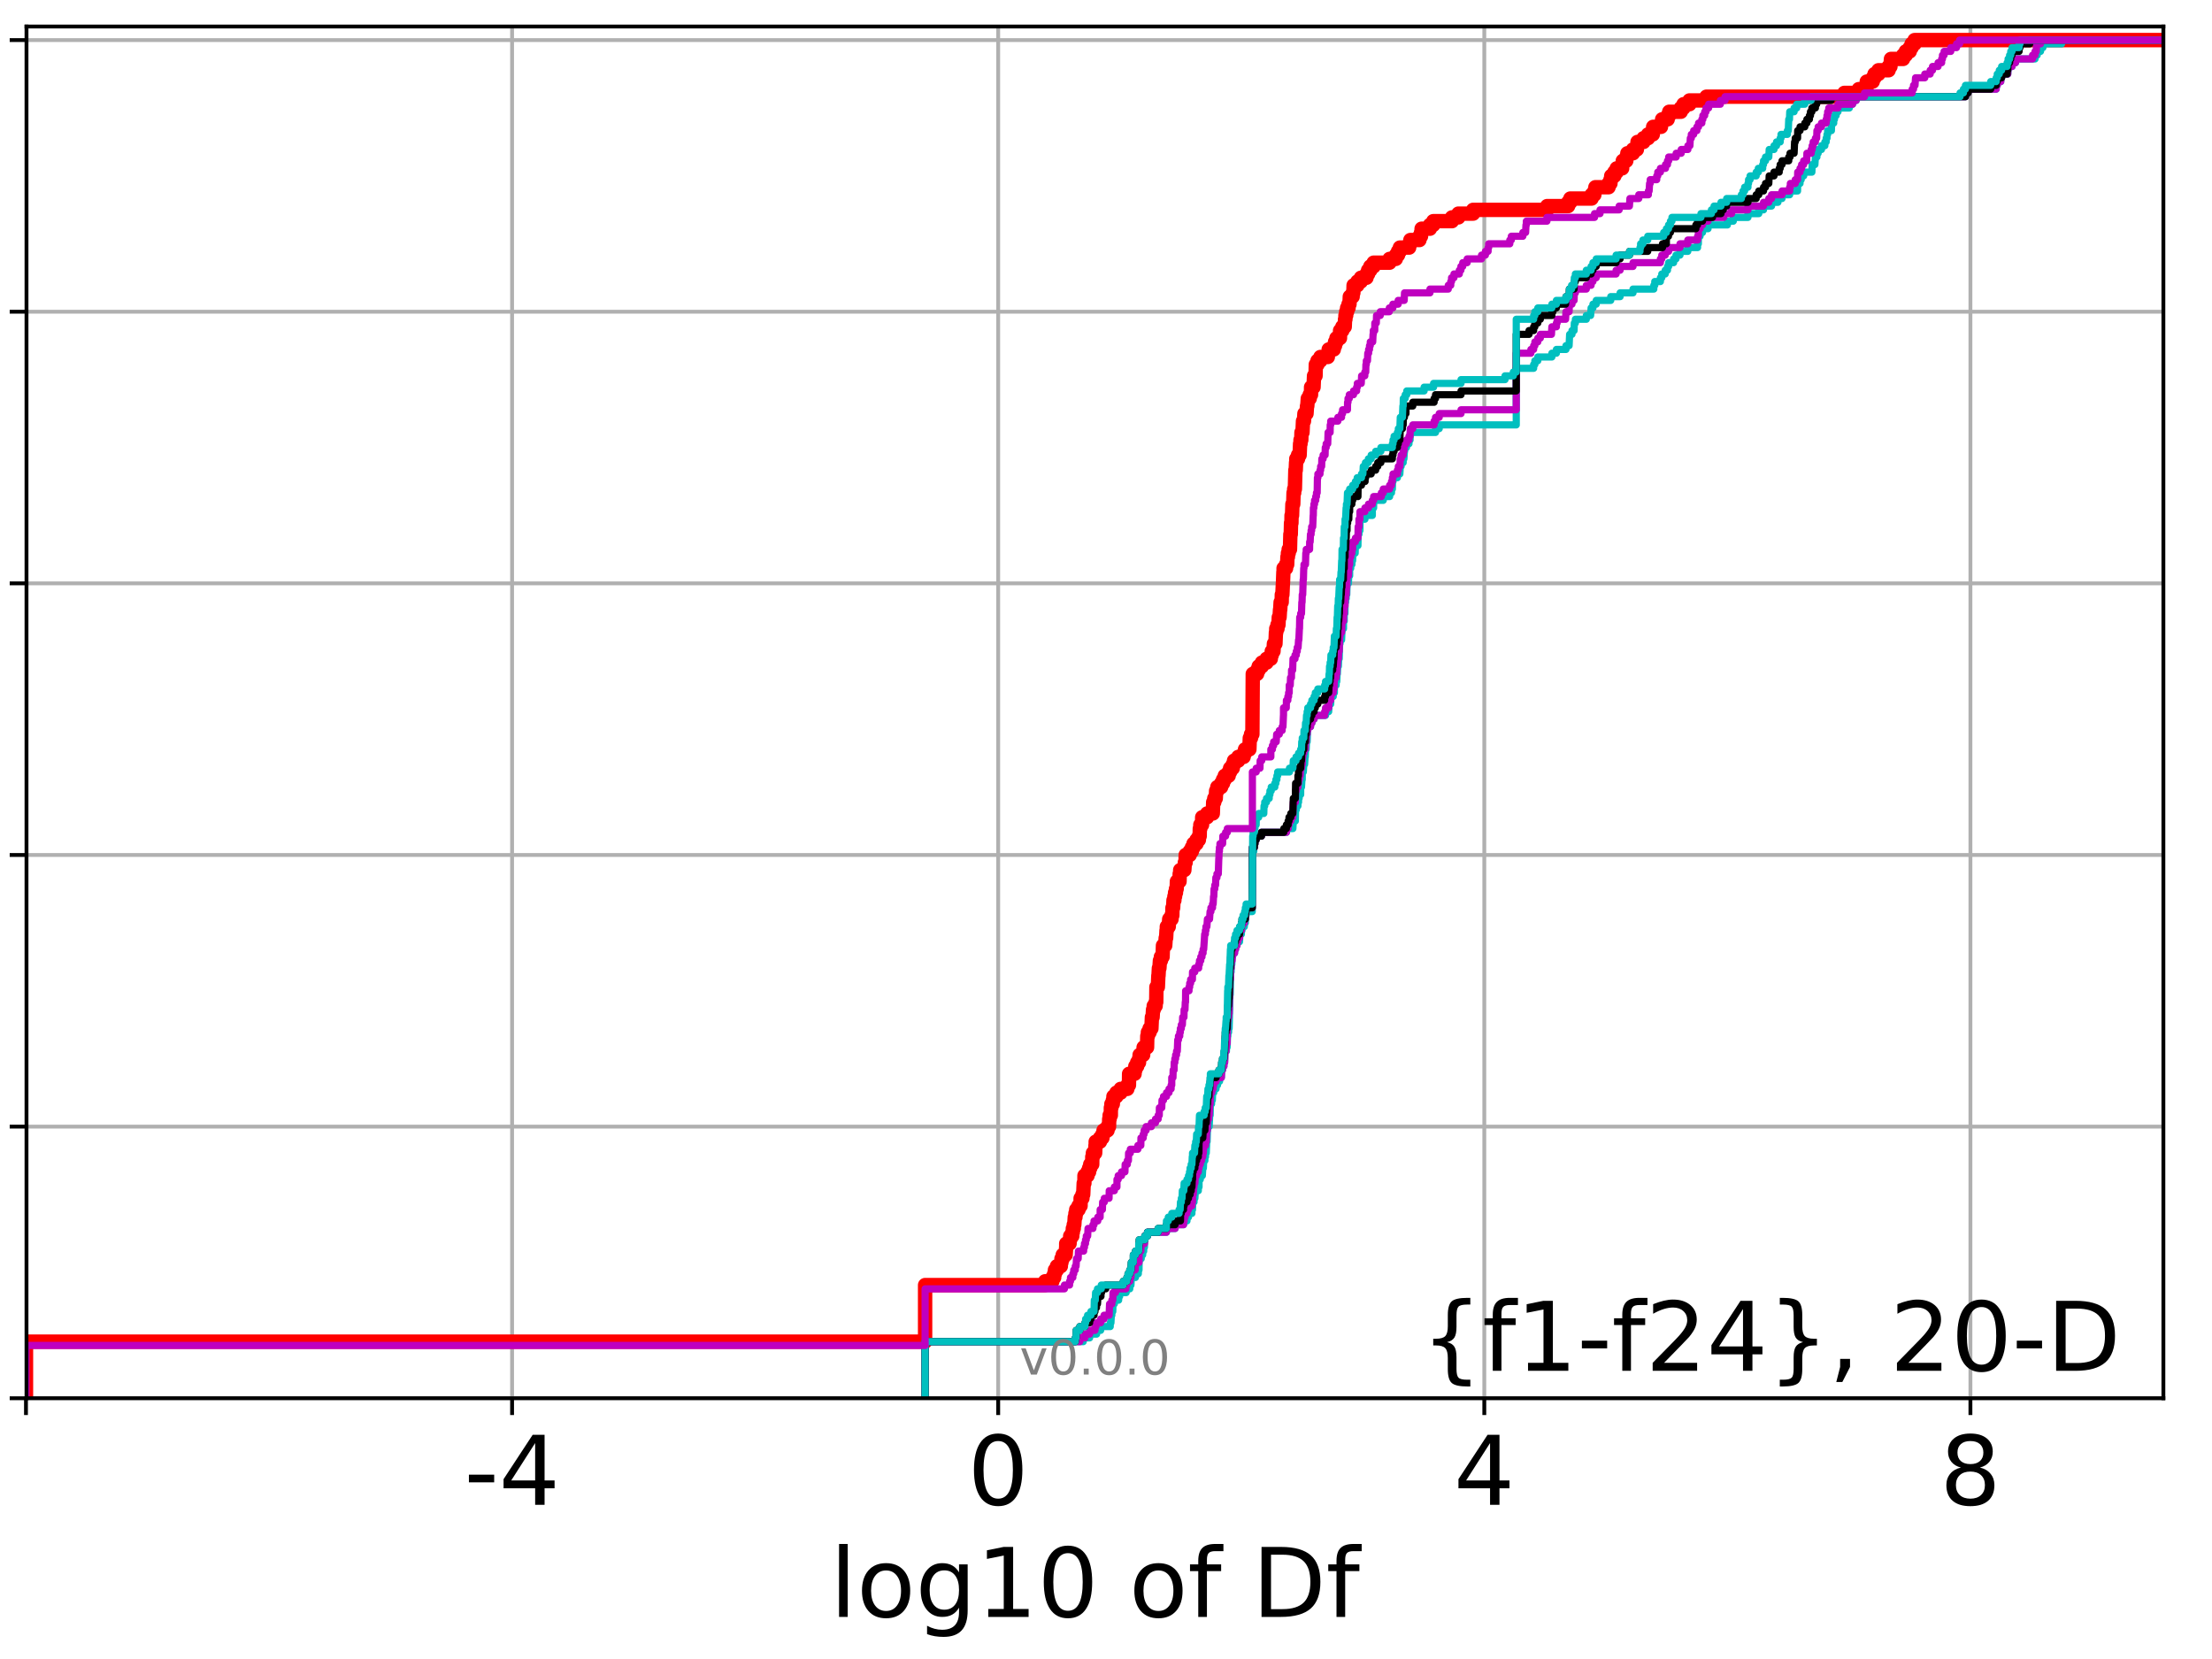 <?xml version="1.0" encoding="utf-8" standalone="no"?>
<!DOCTYPE svg PUBLIC "-//W3C//DTD SVG 1.1//EN"
  "http://www.w3.org/Graphics/SVG/1.1/DTD/svg11.dtd">
<!-- Created with matplotlib (http://matplotlib.org/) -->
<svg height="345.6pt" version="1.1" viewBox="0 0 460.8 345.6" width="460.8pt" xmlns="http://www.w3.org/2000/svg" xmlns:xlink="http://www.w3.org/1999/xlink">
 <defs>
  <style type="text/css">
*{stroke-linecap:butt;stroke-linejoin:round;}
  </style>
 </defs>
 <g id="figure_1">
  <g id="patch_1">
   <path d="M 0 345.6 
L 460.8 345.6 
L 460.8 0 
L 0 0 
z
" style="fill:#ffffff;"/>
  </g>
  <g id="axes_1">
   <g id="patch_2">
    <path d="M 5.52 291.28 
L 450.672 291.28 
L 450.672 5.52 
L 5.52 5.52 
z
" style="fill:#ffffff;"/>
   </g>
   <g id="matplotlib.axis_1">
    <g id="xtick_1">
     <g id="line2d_1">
      <path clip-path="url(#pdc3279bcde)" d="M 5.411 291.28 
L 5.411 5.52 
" style="fill:none;stroke:#b0b0b0;stroke-linecap:square;stroke-width:0.8;"/>
     </g>
     <g id="line2d_2">
      <defs>
       <path d="M 0 0 
L 0 3.5 
" id="macdb41512e" style="stroke:#000000;stroke-width:0.8;"/>
      </defs>
      <g>
       <use style="stroke:#000000;stroke-width:0.8;" x="5.411" xlink:href="#macdb41512e" y="291.28"/>
      </g>
     </g>
    </g>
    <g id="xtick_2">
     <g id="line2d_3">
      <path clip-path="url(#pdc3279bcde)" d="M 106.676 291.28 
L 106.676 5.52 
" style="fill:none;stroke:#b0b0b0;stroke-linecap:square;stroke-width:0.8;"/>
     </g>
     <g id="line2d_4">
      <g>
       <use style="stroke:#000000;stroke-width:0.8;" x="106.676" xlink:href="#macdb41512e" y="291.28"/>
      </g>
     </g>
     <g id="text_1">
      <!-- -4 -->
      <defs>
       <path d="M 4.891 31.391 
L 31.203 31.391 
L 31.203 23.391 
L 4.891 23.391 
z
" id="DejaVuSans-2d"/>
       <path d="M 37.797 64.312 
L 12.891 25.391 
L 37.797 25.391 
z
M 35.203 72.906 
L 47.609 72.906 
L 47.609 25.391 
L 58.016 25.391 
L 58.016 17.188 
L 47.609 17.188 
L 47.609 0 
L 37.797 0 
L 37.797 17.188 
L 4.891 17.188 
L 4.891 26.703 
z
" id="DejaVuSans-34"/>
      </defs>
      <g transform="translate(96.706 313.477)scale(0.2 -0.2)">
       <use xlink:href="#DejaVuSans-2d"/>
       <use x="36.084" xlink:href="#DejaVuSans-34"/>
      </g>
     </g>
    </g>
    <g id="xtick_3">
     <g id="line2d_5">
      <path clip-path="url(#pdc3279bcde)" d="M 207.942 291.28 
L 207.942 5.52 
" style="fill:none;stroke:#b0b0b0;stroke-linecap:square;stroke-width:0.8;"/>
     </g>
     <g id="line2d_6">
      <g>
       <use style="stroke:#000000;stroke-width:0.8;" x="207.942" xlink:href="#macdb41512e" y="291.28"/>
      </g>
     </g>
     <g id="text_2">
      <!-- 0 -->
      <defs>
       <path d="M 31.781 66.406 
Q 24.172 66.406 20.328 58.906 
Q 16.5 51.422 16.5 36.375 
Q 16.5 21.391 20.328 13.891 
Q 24.172 6.391 31.781 6.391 
Q 39.453 6.391 43.281 13.891 
Q 47.125 21.391 47.125 36.375 
Q 47.125 51.422 43.281 58.906 
Q 39.453 66.406 31.781 66.406 
z
M 31.781 74.219 
Q 44.047 74.219 50.516 64.516 
Q 56.984 54.828 56.984 36.375 
Q 56.984 17.969 50.516 8.266 
Q 44.047 -1.422 31.781 -1.422 
Q 19.531 -1.422 13.062 8.266 
Q 6.594 17.969 6.594 36.375 
Q 6.594 54.828 13.062 64.516 
Q 19.531 74.219 31.781 74.219 
z
" id="DejaVuSans-30"/>
      </defs>
      <g transform="translate(201.58 313.477)scale(0.2 -0.2)">
       <use xlink:href="#DejaVuSans-30"/>
      </g>
     </g>
    </g>
    <g id="xtick_4">
     <g id="line2d_7">
      <path clip-path="url(#pdc3279bcde)" d="M 309.208 291.28 
L 309.208 5.52 
" style="fill:none;stroke:#b0b0b0;stroke-linecap:square;stroke-width:0.8;"/>
     </g>
     <g id="line2d_8">
      <g>
       <use style="stroke:#000000;stroke-width:0.8;" x="309.208" xlink:href="#macdb41512e" y="291.28"/>
      </g>
     </g>
     <g id="text_3">
      <!-- 4 -->
      <g transform="translate(302.846 313.477)scale(0.2 -0.2)">
       <use xlink:href="#DejaVuSans-34"/>
      </g>
     </g>
    </g>
    <g id="xtick_5">
     <g id="line2d_9">
      <path clip-path="url(#pdc3279bcde)" d="M 410.474 291.28 
L 410.474 5.52 
" style="fill:none;stroke:#b0b0b0;stroke-linecap:square;stroke-width:0.8;"/>
     </g>
     <g id="line2d_10">
      <g>
       <use style="stroke:#000000;stroke-width:0.8;" x="410.474" xlink:href="#macdb41512e" y="291.28"/>
      </g>
     </g>
     <g id="text_4">
      <!-- 8 -->
      <defs>
       <path d="M 31.781 34.625 
Q 24.75 34.625 20.719 30.859 
Q 16.703 27.094 16.703 20.516 
Q 16.703 13.922 20.719 10.156 
Q 24.75 6.391 31.781 6.391 
Q 38.812 6.391 42.859 10.172 
Q 46.922 13.969 46.922 20.516 
Q 46.922 27.094 42.891 30.859 
Q 38.875 34.625 31.781 34.625 
z
M 21.922 38.812 
Q 15.578 40.375 12.031 44.719 
Q 8.5 49.078 8.5 55.328 
Q 8.5 64.062 14.719 69.141 
Q 20.953 74.219 31.781 74.219 
Q 42.672 74.219 48.875 69.141 
Q 55.078 64.062 55.078 55.328 
Q 55.078 49.078 51.531 44.719 
Q 48 40.375 41.703 38.812 
Q 48.828 37.156 52.797 32.312 
Q 56.781 27.484 56.781 20.516 
Q 56.781 9.906 50.312 4.234 
Q 43.844 -1.422 31.781 -1.422 
Q 19.734 -1.422 13.25 4.234 
Q 6.781 9.906 6.781 20.516 
Q 6.781 27.484 10.781 32.312 
Q 14.797 37.156 21.922 38.812 
z
M 18.312 54.391 
Q 18.312 48.734 21.844 45.562 
Q 25.391 42.391 31.781 42.391 
Q 38.141 42.391 41.719 45.562 
Q 45.312 48.734 45.312 54.391 
Q 45.312 60.062 41.719 63.234 
Q 38.141 66.406 31.781 66.406 
Q 25.391 66.406 21.844 63.234 
Q 18.312 60.062 18.312 54.391 
z
" id="DejaVuSans-38"/>
      </defs>
      <g transform="translate(404.111 313.477)scale(0.2 -0.2)">
       <use xlink:href="#DejaVuSans-38"/>
      </g>
     </g>
    </g>
    <g id="text_5">
     <!-- log10 of Df -->
     <defs>
      <path d="M 9.422 75.984 
L 18.406 75.984 
L 18.406 0 
L 9.422 0 
z
" id="DejaVuSans-6c"/>
      <path d="M 30.609 48.391 
Q 23.391 48.391 19.188 42.75 
Q 14.984 37.109 14.984 27.297 
Q 14.984 17.484 19.156 11.844 
Q 23.344 6.203 30.609 6.203 
Q 37.797 6.203 41.984 11.859 
Q 46.188 17.531 46.188 27.297 
Q 46.188 37.016 41.984 42.703 
Q 37.797 48.391 30.609 48.391 
z
M 30.609 56 
Q 42.328 56 49.016 48.375 
Q 55.719 40.766 55.719 27.297 
Q 55.719 13.875 49.016 6.219 
Q 42.328 -1.422 30.609 -1.422 
Q 18.844 -1.422 12.172 6.219 
Q 5.516 13.875 5.516 27.297 
Q 5.516 40.766 12.172 48.375 
Q 18.844 56 30.609 56 
z
" id="DejaVuSans-6f"/>
      <path d="M 45.406 27.984 
Q 45.406 37.75 41.375 43.109 
Q 37.359 48.484 30.078 48.484 
Q 22.859 48.484 18.828 43.109 
Q 14.797 37.75 14.797 27.984 
Q 14.797 18.266 18.828 12.891 
Q 22.859 7.516 30.078 7.516 
Q 37.359 7.516 41.375 12.891 
Q 45.406 18.266 45.406 27.984 
z
M 54.391 6.781 
Q 54.391 -7.172 48.188 -13.984 
Q 42 -20.797 29.203 -20.797 
Q 24.469 -20.797 20.266 -20.094 
Q 16.062 -19.391 12.109 -17.922 
L 12.109 -9.188 
Q 16.062 -11.328 19.922 -12.344 
Q 23.781 -13.375 27.781 -13.375 
Q 36.625 -13.375 41.016 -8.766 
Q 45.406 -4.156 45.406 5.172 
L 45.406 9.625 
Q 42.625 4.781 38.281 2.391 
Q 33.938 0 27.875 0 
Q 17.828 0 11.672 7.656 
Q 5.516 15.328 5.516 27.984 
Q 5.516 40.672 11.672 48.328 
Q 17.828 56 27.875 56 
Q 33.938 56 38.281 53.609 
Q 42.625 51.219 45.406 46.391 
L 45.406 54.688 
L 54.391 54.688 
z
" id="DejaVuSans-67"/>
      <path d="M 12.406 8.297 
L 28.516 8.297 
L 28.516 63.922 
L 10.984 60.406 
L 10.984 69.391 
L 28.422 72.906 
L 38.281 72.906 
L 38.281 8.297 
L 54.391 8.297 
L 54.391 0 
L 12.406 0 
z
" id="DejaVuSans-31"/>
      <path id="DejaVuSans-20"/>
      <path d="M 37.109 75.984 
L 37.109 68.5 
L 28.516 68.5 
Q 23.688 68.5 21.797 66.547 
Q 19.922 64.594 19.922 59.516 
L 19.922 54.688 
L 34.719 54.688 
L 34.719 47.703 
L 19.922 47.703 
L 19.922 0 
L 10.891 0 
L 10.891 47.703 
L 2.297 47.703 
L 2.297 54.688 
L 10.891 54.688 
L 10.891 58.5 
Q 10.891 67.625 15.141 71.797 
Q 19.391 75.984 28.609 75.984 
z
" id="DejaVuSans-66"/>
      <path d="M 19.672 64.797 
L 19.672 8.109 
L 31.594 8.109 
Q 46.688 8.109 53.688 14.938 
Q 60.688 21.781 60.688 36.531 
Q 60.688 51.172 53.688 57.984 
Q 46.688 64.797 31.594 64.797 
z
M 9.812 72.906 
L 30.078 72.906 
Q 51.266 72.906 61.172 64.094 
Q 71.094 55.281 71.094 36.531 
Q 71.094 17.672 61.125 8.828 
Q 51.172 0 30.078 0 
L 9.812 0 
z
" id="DejaVuSans-44"/>
     </defs>
     <g transform="translate(172.91 336.833)scale(0.2 -0.2)">
      <use xlink:href="#DejaVuSans-6c"/>
      <use x="27.783" xlink:href="#DejaVuSans-6f"/>
      <use x="88.965" xlink:href="#DejaVuSans-67"/>
      <use x="152.441" xlink:href="#DejaVuSans-31"/>
      <use x="216.064" xlink:href="#DejaVuSans-30"/>
      <use x="279.688" xlink:href="#DejaVuSans-20"/>
      <use x="311.475" xlink:href="#DejaVuSans-6f"/>
      <use x="372.656" xlink:href="#DejaVuSans-66"/>
      <use x="407.861" xlink:href="#DejaVuSans-20"/>
      <use x="439.648" xlink:href="#DejaVuSans-44"/>
      <use x="516.65" xlink:href="#DejaVuSans-66"/>
     </g>
    </g>
   </g>
   <g id="matplotlib.axis_2">
    <g id="ytick_1">
     <g id="line2d_11">
      <path clip-path="url(#pdc3279bcde)" d="M 5.52 291.28 
L 450.672 291.28 
" style="fill:none;stroke:#b0b0b0;stroke-linecap:square;stroke-width:0.8;"/>
     </g>
     <g id="line2d_12">
      <defs>
       <path d="M 0 0 
L -3.5 0 
" id="m64156e903f" style="stroke:#000000;stroke-width:0.8;"/>
      </defs>
      <g>
       <use style="stroke:#000000;stroke-width:0.8;" x="5.52" xlink:href="#m64156e903f" y="291.28"/>
      </g>
     </g>
    </g>
    <g id="ytick_2">
     <g id="line2d_13">
      <path clip-path="url(#pdc3279bcde)" d="M 5.52 234.694 
L 450.672 234.694 
" style="fill:none;stroke:#b0b0b0;stroke-linecap:square;stroke-width:0.8;"/>
     </g>
     <g id="line2d_14">
      <g>
       <use style="stroke:#000000;stroke-width:0.8;" x="5.52" xlink:href="#m64156e903f" y="234.694"/>
      </g>
     </g>
    </g>
    <g id="ytick_3">
     <g id="line2d_15">
      <path clip-path="url(#pdc3279bcde)" d="M 5.52 178.108 
L 450.672 178.108 
" style="fill:none;stroke:#b0b0b0;stroke-linecap:square;stroke-width:0.8;"/>
     </g>
     <g id="line2d_16">
      <g>
       <use style="stroke:#000000;stroke-width:0.8;" x="5.52" xlink:href="#m64156e903f" y="178.108"/>
      </g>
     </g>
    </g>
    <g id="ytick_4">
     <g id="line2d_17">
      <path clip-path="url(#pdc3279bcde)" d="M 5.52 121.522 
L 450.672 121.522 
" style="fill:none;stroke:#b0b0b0;stroke-linecap:square;stroke-width:0.8;"/>
     </g>
     <g id="line2d_18">
      <g>
       <use style="stroke:#000000;stroke-width:0.8;" x="5.52" xlink:href="#m64156e903f" y="121.522"/>
      </g>
     </g>
    </g>
    <g id="ytick_5">
     <g id="line2d_19">
      <path clip-path="url(#pdc3279bcde)" d="M 5.52 64.935 
L 450.672 64.935 
" style="fill:none;stroke:#b0b0b0;stroke-linecap:square;stroke-width:0.8;"/>
     </g>
     <g id="line2d_20">
      <g>
       <use style="stroke:#000000;stroke-width:0.8;" x="5.52" xlink:href="#m64156e903f" y="64.935"/>
      </g>
     </g>
    </g>
    <g id="ytick_6">
     <g id="line2d_21">
      <path clip-path="url(#pdc3279bcde)" d="M 5.52 8.349 
L 450.672 8.349 
" style="fill:none;stroke:#b0b0b0;stroke-linecap:square;stroke-width:0.8;"/>
     </g>
     <g id="line2d_22">
      <g>
       <use style="stroke:#000000;stroke-width:0.8;" x="5.52" xlink:href="#m64156e903f" y="8.349"/>
      </g>
     </g>
    </g>
   </g>
   <g id="line2d_23">
    <path clip-path="url(#pdc3279bcde)" d="M 5.411 291.28 
L 5.411 279.491 
L 192.717 279.491 
L 192.717 267.702 
L 217.714 267.702 
L 217.714 266.917 
L 219.231 266.917 
L 219.231 266.131 
L 219.603 266.131 
L 219.603 265.345 
L 219.765 265.345 
L 219.765 264.559 
L 220.18 264.559 
L 220.18 263.773 
L 220.993 263.773 
L 220.993 262.987 
L 221.125 262.987 
L 221.125 262.201 
L 221.389 262.201 
L 221.389 261.415 
L 221.994 261.415 
L 222.098 259.843 
L 222.112 259.843 
L 222.112 259.057 
L 222.812 259.057 
L 222.812 258.271 
L 222.942 258.271 
L 222.942 257.486 
L 223.375 257.486 
L 223.375 256.7 
L 223.493 256.7 
L 223.493 255.914 
L 223.682 255.914 
L 223.682 255.128 
L 223.798 255.128 
L 223.896 253.556 
L 224.036 253.556 
L 224.036 252.77 
L 224.198 252.77 
L 224.198 251.984 
L 224.679 251.984 
L 224.679 251.198 
L 225.102 251.198 
L 225.113 249.626 
L 225.487 249.626 
L 225.487 248.84 
L 225.653 248.84 
L 225.758 246.483 
L 225.901 246.483 
L 225.915 244.911 
L 226.554 244.911 
L 226.554 244.125 
L 226.882 244.125 
L 226.882 243.339 
L 227.115 243.339 
L 227.115 242.553 
L 227.531 242.553 
L 227.547 240.981 
L 227.673 240.981 
L 227.673 240.195 
L 228.139 240.195 
L 228.208 238.623 
L 228.252 238.623 
L 228.252 237.838 
L 229.146 237.838 
L 229.146 237.052 
L 229.654 237.052 
L 229.654 236.266 
L 229.89 236.266 
L 229.89 235.48 
L 230.718 235.48 
L 230.718 234.694 
L 231.032 234.694 
L 231.067 233.122 
L 231.159 233.122 
L 231.159 232.336 
L 231.406 232.336 
L 231.413 230.764 
L 231.524 230.764 
L 231.524 229.978 
L 231.823 229.978 
L 231.823 229.192 
L 231.95 229.192 
L 231.95 228.407 
L 232.57 228.407 
L 232.57 227.621 
L 233.455 227.621 
L 233.455 226.835 
L 234.847 226.835 
L 234.847 226.049 
L 235.182 226.049 
L 235.212 223.691 
L 236.354 223.691 
L 236.354 222.905 
L 236.513 222.905 
L 236.513 222.119 
L 236.894 222.119 
L 236.894 221.333 
L 237.279 221.333 
L 237.279 220.547 
L 237.403 220.547 
L 237.403 219.761 
L 238.138 219.761 
L 238.236 218.19 
L 238.952 218.19 
L 239.005 215.832 
L 239.128 215.832 
L 239.128 215.046 
L 239.482 215.046 
L 239.482 214.26 
L 239.861 214.26 
L 239.964 211.902 
L 240.107 211.902 
L 240.199 210.33 
L 240.344 210.33 
L 240.344 209.544 
L 240.742 209.544 
L 240.742 208.759 
L 240.865 208.759 
L 240.904 205.615 
L 241.203 205.615 
L 241.305 203.257 
L 241.337 203.257 
L 241.421 201.685 
L 241.528 201.685 
L 241.634 200.113 
L 241.838 200.113 
L 241.838 199.328 
L 242.186 199.328 
L 242.271 196.97 
L 242.734 196.97 
L 242.84 195.398 
L 242.925 195.398 
L 243.007 193.826 
L 243.072 193.826 
L 243.072 193.04 
L 243.469 193.04 
L 243.572 191.468 
L 244.052 191.468 
L 244.052 190.682 
L 244.219 190.682 
L 244.248 189.111 
L 244.385 189.111 
L 244.464 187.539 
L 244.647 187.539 
L 244.647 186.753 
L 244.787 186.753 
L 244.787 185.967 
L 244.976 185.967 
L 244.976 185.181 
L 245.123 185.181 
L 245.173 183.609 
L 245.72 183.609 
L 245.752 182.037 
L 245.858 182.037 
L 245.858 181.251 
L 246.719 181.251 
L 246.825 179.68 
L 246.989 179.68 
L 246.996 178.108 
L 247.846 178.108 
L 247.846 177.322 
L 248.296 177.322 
L 248.296 176.536 
L 248.633 176.536 
L 248.633 175.75 
L 249.257 175.75 
L 249.257 174.964 
L 249.748 174.964 
L 249.748 174.178 
L 249.918 174.178 
L 249.942 172.606 
L 250.051 172.606 
L 250.051 171.82 
L 250.408 171.82 
L 250.438 170.249 
L 251.463 170.249 
L 251.463 169.463 
L 252.651 169.463 
L 252.729 167.105 
L 252.956 167.105 
L 252.956 166.319 
L 253.266 166.319 
L 253.341 164.747 
L 253.591 164.747 
L 253.591 163.961 
L 254.387 163.961 
L 254.387 163.175 
L 254.782 163.175 
L 254.782 162.389 
L 255.146 162.389 
L 255.146 161.603 
L 255.952 161.603 
L 255.952 160.818 
L 256.254 160.818 
L 256.254 160.032 
L 256.802 160.032 
L 256.802 159.246 
L 257.072 159.246 
L 257.072 158.46 
L 257.953 158.46 
L 257.953 157.674 
L 259.075 157.674 
L 259.075 156.888 
L 259.359 156.888 
L 259.359 156.102 
L 260.269 156.102 
L 260.357 153.744 
L 260.61 153.744 
L 260.61 152.958 
L 260.896 152.958 
L 260.975 140.384 
L 261.877 140.384 
L 261.877 139.598 
L 262.211 139.598 
L 262.211 138.812 
L 262.876 138.812 
L 262.876 138.026 
L 263.854 138.026 
L 263.854 137.24 
L 264.731 137.24 
L 264.731 136.454 
L 264.932 136.454 
L 264.932 135.668 
L 265.291 135.668 
L 265.381 134.096 
L 265.701 134.096 
L 265.798 131.739 
L 265.866 131.739 
L 265.866 130.953 
L 266.124 130.953 
L 266.124 130.167 
L 266.325 130.167 
L 266.396 128.595 
L 266.558 128.595 
L 266.65 127.023 
L 266.691 127.023 
L 266.779 125.451 
L 266.999 125.451 
L 267.026 123.879 
L 267.144 123.879 
L 267.252 121.522 
L 267.263 121.522 
L 267.354 119.164 
L 267.393 119.164 
L 267.393 118.378 
L 267.911 118.378 
L 267.911 117.592 
L 268.143 117.592 
L 268.196 116.02 
L 268.298 116.02 
L 268.298 115.234 
L 268.459 115.234 
L 268.459 114.448 
L 268.727 114.448 
L 268.808 111.305 
L 268.891 111.305 
L 268.944 108.947 
L 269.032 108.947 
L 269.052 107.375 
L 269.159 107.375 
L 269.236 105.017 
L 269.405 105.017 
L 269.471 102.66 
L 269.599 102.66 
L 269.599 101.874 
L 269.747 101.874 
L 269.85 97.944 
L 269.927 97.944 
L 269.991 96.372 
L 270.042 96.372 
L 270.042 95.586 
L 270.405 95.586 
L 270.405 94.8 
L 270.735 94.8 
L 270.832 92.443 
L 270.921 92.443 
L 270.921 91.657 
L 271.081 91.657 
L 271.12 90.085 
L 271.333 90.085 
L 271.438 87.727 
L 271.64 87.727 
L 271.738 86.155 
L 272.171 86.155 
L 272.275 84.583 
L 272.333 84.583 
L 272.442 83.012 
L 272.836 83.012 
L 272.836 82.226 
L 273.109 82.226 
L 273.121 80.654 
L 273.637 80.654 
L 273.737 78.296 
L 274.052 78.296 
L 274.108 75.938 
L 274.459 75.938 
L 274.459 75.152 
L 275.066 75.152 
L 275.066 74.366 
L 276.613 74.366 
L 276.613 73.581 
L 276.791 73.581 
L 276.791 72.795 
L 277.854 72.795 
L 277.854 72.009 
L 278.118 72.009 
L 278.118 71.223 
L 278.408 71.223 
L 278.408 70.437 
L 279.138 70.437 
L 279.163 68.865 
L 279.633 68.865 
L 279.633 68.079 
L 280.132 68.079 
L 280.197 66.507 
L 280.281 66.507 
L 280.281 65.721 
L 280.434 65.721 
L 280.434 64.935 
L 280.631 64.935 
L 280.631 64.15 
L 280.926 64.15 
L 280.926 63.364 
L 281.126 63.364 
L 281.189 61.792 
L 281.783 61.792 
L 281.783 61.006 
L 281.928 61.006 
L 281.982 59.434 
L 282.773 59.434 
L 282.773 58.648 
L 283.502 58.648 
L 283.502 57.862 
L 284.662 57.862 
L 284.662 57.076 
L 285.007 57.076 
L 285.007 56.29 
L 285.463 56.29 
L 285.463 55.504 
L 286.153 55.504 
L 286.153 54.719 
L 289.469 54.719 
L 289.469 53.933 
L 290.775 53.933 
L 290.775 53.147 
L 291.233 53.147 
L 291.233 52.361 
L 291.621 52.361 
L 291.621 51.575 
L 293.553 51.575 
L 293.553 50.789 
L 293.805 50.789 
L 293.805 50.003 
L 295.694 50.003 
L 295.694 49.217 
L 296.025 49.217 
L 296.025 48.431 
L 296.146 48.431 
L 296.146 47.645 
L 297.877 47.645 
L 297.877 46.859 
L 298.578 46.859 
L 298.578 46.073 
L 302.465 46.073 
L 302.465 45.287 
L 303.807 45.287 
L 303.807 44.502 
L 306.877 44.502 
L 306.877 43.716 
L 322.303 43.716 
L 322.303 42.93 
L 326.67 42.93 
L 326.67 42.144 
L 327.131 42.144 
L 327.131 41.358 
L 331.554 41.358 
L 331.554 40.572 
L 332.133 40.572 
L 332.133 39.786 
L 332.35 39.786 
L 332.35 39 
L 335.093 39 
L 335.093 38.214 
L 335.484 38.214 
L 335.484 37.428 
L 335.646 37.428 
L 335.646 36.642 
L 336.305 36.642 
L 336.305 35.856 
L 336.787 35.856 
L 336.787 35.071 
L 337.925 35.071 
L 337.925 34.285 
L 338.056 34.285 
L 338.056 33.499 
L 338.783 33.499 
L 338.783 32.713 
L 339.008 32.713 
L 339.008 31.927 
L 340.174 31.927 
L 340.174 31.141 
L 340.993 31.141 
L 340.993 30.355 
L 341.122 30.355 
L 341.122 29.569 
L 342.373 29.569 
L 342.373 28.783 
L 343.322 28.783 
L 343.322 27.997 
L 344.312 27.997 
L 344.383 26.425 
L 346.013 26.425 
L 346.013 25.64 
L 346.254 25.64 
L 346.254 24.854 
L 347.41 24.854 
L 347.41 24.068 
L 347.73 24.068 
L 347.73 23.282 
L 350.139 23.282 
L 350.139 22.496 
L 350.707 22.496 
L 350.707 21.71 
L 351.947 21.71 
L 351.947 20.924 
L 355.491 20.924 
L 355.491 20.138 
L 384.211 20.138 
L 384.211 19.352 
L 387.214 19.352 
L 387.214 18.566 
L 388.807 18.566 
L 388.881 16.994 
L 390.123 16.994 
L 390.123 16.208 
L 390.499 16.208 
L 390.499 15.423 
L 391.315 15.423 
L 391.315 14.637 
L 393.43 14.637 
L 393.43 13.851 
L 393.816 13.851 
L 393.922 12.279 
L 396.448 12.279 
L 396.448 11.493 
L 397.009 11.493 
L 397.009 10.707 
L 397.836 10.707 
L 397.836 9.921 
L 398.227 9.921 
L 398.227 9.135 
L 398.845 9.135 
L 398.845 8.349 
L 398.845 8.349 
L 450.672 8.349 
L 450.672 8.349 
" style="fill:none;stroke:#ff0000;stroke-linecap:square;stroke-width:3;"/>
   </g>
   <g id="line2d_24">
    <path clip-path="url(#pdc3279bcde)" d="M 192.717 291.28 
L 192.717 279.491 
L 225.656 279.491 
L 225.656 278.705 
L 226.989 278.705 
L 226.989 277.919 
L 228.447 277.919 
L 228.447 277.133 
L 229.286 277.133 
L 229.286 276.348 
L 231.283 276.348 
L 231.283 275.562 
L 231.429 275.562 
L 231.514 273.99 
L 231.616 273.99 
L 231.616 273.204 
L 231.813 273.204 
L 231.858 271.632 
L 232.134 271.632 
L 232.134 270.846 
L 233.032 270.846 
L 233.032 270.06 
L 233.239 270.06 
L 233.239 269.274 
L 234.593 269.274 
L 234.593 268.488 
L 235.347 268.488 
L 235.347 267.702 
L 235.597 267.702 
L 235.671 266.131 
L 236.526 266.131 
L 236.526 265.345 
L 237.137 265.345 
L 237.137 264.559 
L 237.274 264.559 
L 237.313 262.201 
L 237.737 262.201 
L 237.737 261.415 
L 238.04 261.415 
L 238.04 260.629 
L 238.252 260.629 
L 238.252 259.843 
L 238.401 259.843 
L 238.488 257.486 
L 239.039 257.486 
L 239.039 256.7 
L 242.979 256.7 
L 242.979 255.914 
L 244.79 255.914 
L 244.79 255.128 
L 246.548 255.128 
L 246.548 254.342 
L 247.269 254.342 
L 247.269 253.556 
L 247.585 253.556 
L 247.585 252.77 
L 248.299 252.77 
L 248.299 251.984 
L 248.424 251.984 
L 248.455 250.412 
L 248.736 250.412 
L 248.736 249.626 
L 248.915 249.626 
L 249.018 248.054 
L 249.631 248.054 
L 249.631 247.269 
L 249.78 247.269 
L 249.782 245.697 
L 250.043 245.697 
L 250.043 244.911 
L 250.47 244.911 
L 250.562 243.339 
L 250.681 243.339 
L 250.753 241.767 
L 251 241.767 
L 251 240.981 
L 251.13 240.981 
L 251.13 240.195 
L 251.286 240.195 
L 251.38 237.838 
L 251.46 237.838 
L 251.56 234.694 
L 251.894 234.694 
L 252.002 232.336 
L 252.092 232.336 
L 252.14 229.978 
L 252.385 229.978 
L 252.385 229.192 
L 252.551 229.192 
L 252.615 227.621 
L 252.847 227.621 
L 252.847 226.835 
L 253.32 226.835 
L 253.32 226.049 
L 253.628 226.049 
L 253.628 225.263 
L 254.058 225.263 
L 254.058 224.477 
L 254.425 224.477 
L 254.494 222.905 
L 254.668 222.905 
L 254.668 222.119 
L 254.959 222.119 
L 254.959 221.333 
L 255.113 221.333 
L 255.188 218.975 
L 255.486 218.975 
L 255.486 218.19 
L 255.623 218.19 
L 255.723 215.832 
L 255.779 215.832 
L 255.779 215.046 
L 255.94 215.046 
L 255.94 214.26 
L 256.051 214.26 
L 256.152 210.33 
L 256.171 210.33 
L 256.218 207.187 
L 256.283 207.187 
L 256.363 202.471 
L 256.468 202.471 
L 256.497 200.899 
L 256.616 200.899 
L 256.671 199.328 
L 256.772 199.328 
L 256.772 198.542 
L 257.179 198.542 
L 257.179 197.756 
L 257.389 197.756 
L 257.389 196.97 
L 257.688 196.97 
L 257.688 196.184 
L 258.217 196.184 
L 258.291 194.612 
L 258.603 194.612 
L 258.603 193.826 
L 258.73 193.826 
L 258.73 193.04 
L 259.211 193.04 
L 259.211 192.254 
L 259.426 192.254 
L 259.478 190.682 
L 259.588 190.682 
L 259.588 189.897 
L 260.866 189.897 
L 260.896 177.322 
L 261.184 177.322 
L 261.184 176.536 
L 261.299 176.536 
L 261.299 175.75 
L 261.43 175.75 
L 261.43 174.964 
L 261.682 174.964 
L 261.682 174.178 
L 262.786 174.178 
L 262.786 173.392 
L 267.979 173.392 
L 267.979 172.606 
L 269.332 172.606 
L 269.419 171.034 
L 269.841 171.034 
L 269.891 168.677 
L 270.048 168.677 
L 270.048 167.891 
L 270.384 167.891 
L 270.384 167.105 
L 270.514 167.105 
L 270.514 166.319 
L 270.635 166.319 
L 270.635 165.533 
L 270.952 165.533 
L 270.957 163.961 
L 271.125 163.961 
L 271.218 162.389 
L 271.28 162.389 
L 271.285 160.818 
L 271.504 160.818 
L 271.605 159.246 
L 271.768 159.246 
L 271.869 157.674 
L 271.913 157.674 
L 271.967 156.102 
L 272.103 156.102 
L 272.171 154.53 
L 272.301 154.53 
L 272.396 152.172 
L 272.435 152.172 
L 272.435 151.386 
L 273.008 151.386 
L 273.008 150.601 
L 273.288 150.601 
L 273.288 149.815 
L 273.749 149.815 
L 273.749 149.029 
L 276.136 149.029 
L 276.136 148.243 
L 276.788 148.243 
L 276.87 146.671 
L 277.204 146.671 
L 277.262 145.099 
L 277.738 145.099 
L 277.738 144.313 
L 277.975 144.313 
L 277.978 142.741 
L 278.342 142.741 
L 278.342 141.955 
L 278.475 141.955 
L 278.538 140.384 
L 278.6 140.384 
L 278.67 138.812 
L 278.805 138.812 
L 278.879 137.24 
L 278.98 137.24 
L 279.068 134.096 
L 279.153 134.096 
L 279.153 133.31 
L 279.479 133.31 
L 279.573 130.953 
L 279.873 130.953 
L 279.873 129.381 
L 280.029 129.381 
L 280.034 127.809 
L 280.174 127.809 
L 280.2 125.451 
L 280.311 125.451 
L 280.311 124.665 
L 280.441 124.665 
L 280.441 123.879 
L 280.558 123.879 
L 280.622 121.522 
L 280.905 121.522 
L 280.956 119.95 
L 281.156 119.95 
L 281.156 118.378 
L 281.383 118.378 
L 281.383 117.592 
L 281.629 117.592 
L 281.629 116.806 
L 281.767 116.806 
L 281.853 115.234 
L 282.307 115.234 
L 282.352 113.662 
L 282.884 113.662 
L 282.925 111.305 
L 283.096 111.305 
L 283.096 110.519 
L 283.297 110.519 
L 283.326 108.161 
L 284.336 108.161 
L 284.336 107.375 
L 285.881 107.375 
L 285.882 105.803 
L 286.15 105.803 
L 286.167 104.231 
L 288.154 104.231 
L 288.154 103.445 
L 289.484 103.445 
L 289.484 102.66 
L 289.873 102.66 
L 289.873 101.874 
L 290.054 101.874 
L 290.086 100.302 
L 290.194 100.302 
L 290.194 99.516 
L 291.1 99.516 
L 291.1 98.73 
L 291.615 98.73 
L 291.705 97.158 
L 291.881 97.158 
L 291.881 96.372 
L 292.305 96.372 
L 292.305 95.586 
L 292.462 95.586 
L 292.564 94.014 
L 292.604 94.014 
L 292.604 93.229 
L 292.988 93.229 
L 292.988 92.443 
L 293.516 92.443 
L 293.516 91.657 
L 293.742 91.657 
L 293.781 90.085 
L 299.046 90.085 
L 299.046 89.299 
L 299.813 89.299 
L 299.813 88.513 
L 315.864 88.513 
L 315.864 76.724 
L 319.484 76.724 
L 319.484 75.938 
L 319.738 75.938 
L 319.738 75.152 
L 320.354 75.152 
L 320.354 74.366 
L 323.282 74.366 
L 323.282 73.581 
L 324.226 73.581 
L 324.226 72.795 
L 326.219 72.795 
L 326.219 72.009 
L 326.872 72.009 
L 326.982 69.651 
L 327.473 69.651 
L 327.473 68.865 
L 327.911 68.865 
L 327.961 67.293 
L 328.181 67.293 
L 328.181 66.507 
L 330.46 66.507 
L 330.46 65.721 
L 331.357 65.721 
L 331.457 64.15 
L 331.84 64.15 
L 331.84 63.364 
L 332.524 63.364 
L 332.524 62.578 
L 335.546 62.578 
L 335.546 61.792 
L 337.498 61.792 
L 337.498 61.006 
L 340.187 61.006 
L 340.187 60.22 
L 344.521 60.22 
L 344.521 59.434 
L 344.718 59.434 
L 344.718 58.648 
L 345.89 58.648 
L 345.89 57.862 
L 346.179 57.862 
L 346.179 57.076 
L 346.896 57.076 
L 346.896 56.29 
L 347.367 56.29 
L 347.367 55.504 
L 347.608 55.504 
L 347.608 54.719 
L 348.642 54.719 
L 348.642 53.933 
L 349.137 53.933 
L 349.137 53.147 
L 349.973 53.147 
L 349.973 52.361 
L 351.602 52.361 
L 351.602 51.575 
L 353.634 51.575 
L 353.634 50.789 
L 353.795 50.789 
L 353.802 49.217 
L 354.152 49.217 
L 354.152 48.431 
L 354.668 48.431 
L 354.668 47.645 
L 355.814 47.645 
L 355.814 46.859 
L 359.851 46.859 
L 359.851 46.073 
L 361.076 46.073 
L 361.076 45.287 
L 364.131 45.287 
L 364.131 44.502 
L 366.386 44.502 
L 366.386 43.716 
L 367.374 43.716 
L 367.374 42.93 
L 369.047 42.93 
L 369.047 42.144 
L 370.377 42.144 
L 370.377 41.358 
L 371.229 41.358 
L 371.229 40.572 
L 372.817 40.572 
L 372.817 39.786 
L 374.463 39.786 
L 374.493 38.214 
L 374.978 38.214 
L 374.978 37.428 
L 375.221 37.428 
L 375.221 36.642 
L 375.739 36.642 
L 375.739 35.856 
L 377.448 35.856 
L 377.506 34.285 
L 378.076 34.285 
L 378.183 32.713 
L 378.497 32.713 
L 378.497 31.927 
L 378.755 31.927 
L 378.755 31.141 
L 379.447 31.141 
L 379.447 30.355 
L 380.15 30.355 
L 380.15 29.569 
L 380.423 29.569 
L 380.423 28.783 
L 380.595 28.783 
L 380.595 27.997 
L 380.732 27.997 
L 380.732 27.211 
L 381.517 27.211 
L 381.558 25.64 
L 381.997 25.64 
L 381.997 24.854 
L 382.158 24.854 
L 382.158 24.068 
L 382.5 24.068 
L 382.5 23.282 
L 382.887 23.282 
L 382.887 22.496 
L 385.257 22.496 
L 385.257 21.71 
L 385.918 21.71 
L 385.918 20.924 
L 386.677 20.924 
L 386.677 20.138 
L 409.44 20.138 
L 409.44 19.352 
L 409.989 19.352 
L 409.989 18.566 
L 415.84 18.566 
L 415.84 17.78 
L 416.065 17.78 
L 416.065 16.994 
L 416.794 16.994 
L 416.794 16.208 
L 416.973 16.208 
L 416.973 15.423 
L 418.253 15.423 
L 418.325 13.851 
L 419.145 13.851 
L 419.145 13.065 
L 419.866 13.065 
L 419.866 12.279 
L 423.934 12.279 
L 423.934 11.493 
L 424.384 11.493 
L 424.384 10.707 
L 425.078 10.707 
L 425.078 9.921 
L 425.576 9.921 
L 425.576 9.135 
L 429.469 9.135 
L 429.469 8.349 
L 429.469 8.349 
L 450.672 8.349 
L 450.672 8.349 
" style="fill:none;stroke:#00bfbf;stroke-linecap:square;stroke-width:1.5;"/>
   </g>
   <g id="line2d_25">
    <path clip-path="url(#pdc3279bcde)" d="M 192.717 291.28 
L 192.717 279.491 
L 224.94 279.491 
L 224.94 278.705 
L 226.015 278.705 
L 226.015 277.919 
L 226.989 277.919 
L 226.989 277.133 
L 228.107 277.133 
L 228.107 276.348 
L 228.309 276.348 
L 228.309 275.562 
L 229.286 275.562 
L 229.286 274.776 
L 229.996 274.776 
L 229.996 273.99 
L 231.048 273.99 
L 231.141 271.632 
L 231.616 271.632 
L 231.616 270.846 
L 231.813 270.846 
L 231.858 269.274 
L 232.376 269.274 
L 232.376 268.488 
L 234.538 268.488 
L 234.538 267.702 
L 234.752 267.702 
L 234.752 266.917 
L 235.347 266.917 
L 235.347 266.131 
L 235.597 266.131 
L 235.671 264.559 
L 236.471 264.559 
L 236.526 262.987 
L 237.274 262.987 
L 237.313 260.629 
L 237.664 260.629 
L 237.753 259.057 
L 238.401 259.057 
L 238.488 257.486 
L 239.039 257.486 
L 239.039 256.7 
L 242.979 256.7 
L 242.979 255.914 
L 244.79 255.914 
L 244.79 255.128 
L 246.548 255.128 
L 246.548 254.342 
L 246.674 254.342 
L 246.674 253.556 
L 246.866 253.556 
L 246.866 252.77 
L 247.269 252.77 
L 247.269 251.984 
L 247.585 251.984 
L 247.585 251.198 
L 248.299 251.198 
L 248.299 250.412 
L 248.424 250.412 
L 248.455 248.84 
L 248.567 248.84 
L 248.674 247.269 
L 248.736 247.269 
L 248.736 246.483 
L 248.915 246.483 
L 249.018 244.911 
L 249.268 244.911 
L 249.268 244.125 
L 249.631 244.125 
L 249.631 243.339 
L 249.78 243.339 
L 249.78 242.553 
L 250.043 242.553 
L 250.043 241.767 
L 250.319 241.767 
L 250.319 240.981 
L 250.562 240.981 
L 250.562 240.195 
L 250.681 240.195 
L 250.753 238.623 
L 251.13 238.623 
L 251.13 237.838 
L 251.286 237.838 
L 251.38 235.48 
L 251.505 235.48 
L 251.56 233.122 
L 251.782 233.122 
L 251.782 232.336 
L 251.894 232.336 
L 252.002 229.978 
L 252.092 229.978 
L 252.14 227.621 
L 252.433 227.621 
L 252.433 226.835 
L 252.705 226.835 
L 252.705 226.049 
L 252.847 226.049 
L 252.847 225.263 
L 253.351 225.263 
L 253.351 224.477 
L 254.425 224.477 
L 254.494 222.905 
L 254.668 222.905 
L 254.668 222.119 
L 254.959 222.119 
L 254.959 221.333 
L 255.113 221.333 
L 255.188 218.975 
L 255.401 218.975 
L 255.486 217.404 
L 255.623 217.404 
L 255.723 212.688 
L 255.779 212.688 
L 255.779 211.902 
L 255.94 211.902 
L 255.94 211.116 
L 256.051 211.116 
L 256.154 206.401 
L 256.179 206.401 
L 256.218 204.043 
L 256.317 204.043 
L 256.342 201.685 
L 256.468 201.685 
L 256.497 200.113 
L 256.671 200.113 
L 256.772 198.542 
L 257.179 198.542 
L 257.179 197.756 
L 257.389 197.756 
L 257.389 196.97 
L 257.688 196.97 
L 257.688 196.184 
L 257.84 196.184 
L 257.84 195.398 
L 258.217 195.398 
L 258.291 193.826 
L 258.603 193.826 
L 258.603 193.04 
L 258.73 193.04 
L 258.73 192.254 
L 259.211 192.254 
L 259.211 191.468 
L 259.426 191.468 
L 259.478 189.897 
L 259.588 189.897 
L 259.588 189.111 
L 260.866 189.111 
L 260.896 176.536 
L 261.299 176.536 
L 261.299 175.75 
L 261.43 175.75 
L 261.43 174.964 
L 261.682 174.964 
L 261.682 174.178 
L 262.786 174.178 
L 262.786 173.392 
L 267.979 173.392 
L 267.979 172.606 
L 268.342 172.606 
L 268.342 171.82 
L 268.523 171.82 
L 268.523 171.034 
L 268.896 171.034 
L 268.896 170.249 
L 269.315 170.249 
L 269.419 167.105 
L 269.841 167.105 
L 269.898 164.747 
L 270.048 164.747 
L 270.048 163.961 
L 270.384 163.961 
L 270.384 163.175 
L 270.514 163.175 
L 270.514 162.389 
L 270.674 162.389 
L 270.674 161.603 
L 270.852 161.603 
L 270.952 160.032 
L 271.125 160.032 
L 271.125 159.246 
L 271.28 159.246 
L 271.285 157.674 
L 271.393 157.674 
L 271.393 156.888 
L 271.605 156.888 
L 271.605 156.102 
L 271.913 156.102 
L 271.967 154.53 
L 272.103 154.53 
L 272.171 152.958 
L 272.301 152.958 
L 272.301 152.172 
L 272.435 152.172 
L 272.435 151.386 
L 273.008 151.386 
L 273.008 150.601 
L 273.288 150.601 
L 273.288 149.815 
L 273.749 149.815 
L 273.749 149.029 
L 275.95 149.029 
L 275.95 148.243 
L 276.136 148.243 
L 276.136 147.457 
L 276.788 147.457 
L 276.87 145.885 
L 277.204 145.885 
L 277.262 144.313 
L 277.738 144.313 
L 277.738 143.527 
L 277.893 143.527 
L 277.978 141.17 
L 278.342 141.17 
L 278.342 140.384 
L 278.475 140.384 
L 278.538 138.812 
L 278.6 138.812 
L 278.67 137.24 
L 278.805 137.24 
L 278.879 135.668 
L 278.98 135.668 
L 279.068 132.524 
L 279.153 132.524 
L 279.153 131.739 
L 279.479 131.739 
L 279.573 129.381 
L 279.873 129.381 
L 279.873 127.809 
L 280.029 127.809 
L 280.034 126.237 
L 280.185 126.237 
L 280.2 124.665 
L 280.311 124.665 
L 280.311 123.879 
L 280.441 123.879 
L 280.487 122.308 
L 280.558 122.308 
L 280.622 119.95 
L 280.905 119.95 
L 281.015 117.592 
L 281.156 117.592 
L 281.156 116.02 
L 281.383 116.02 
L 281.383 115.234 
L 281.629 115.234 
L 281.629 114.448 
L 281.767 114.448 
L 281.791 112.876 
L 282.352 112.876 
L 282.352 112.091 
L 282.884 112.091 
L 282.925 109.733 
L 283.096 109.733 
L 283.096 108.161 
L 283.297 108.161 
L 283.302 106.589 
L 284.336 106.589 
L 284.336 105.803 
L 285.072 105.803 
L 285.072 105.017 
L 285.881 105.017 
L 285.881 104.231 
L 286.15 104.231 
L 286.15 103.445 
L 287.76 103.445 
L 287.76 102.66 
L 288.154 102.66 
L 288.154 101.874 
L 289.484 101.874 
L 289.484 101.088 
L 289.873 101.088 
L 289.873 100.302 
L 290.054 100.302 
L 290.054 99.516 
L 290.194 99.516 
L 290.194 98.73 
L 291.1 98.73 
L 291.1 97.944 
L 291.297 97.944 
L 291.297 97.158 
L 291.615 97.158 
L 291.705 95.586 
L 291.881 95.586 
L 291.881 94.8 
L 292.305 94.8 
L 292.305 94.014 
L 292.462 94.014 
L 292.564 92.443 
L 292.988 92.443 
L 292.988 91.657 
L 293.516 91.657 
L 293.516 90.871 
L 293.742 90.871 
L 293.781 89.299 
L 294.303 89.299 
L 294.303 88.513 
L 298.75 88.513 
L 298.75 87.727 
L 299.046 87.727 
L 299.046 86.941 
L 299.813 86.941 
L 299.813 86.155 
L 304.359 86.155 
L 304.359 85.369 
L 315.864 85.369 
L 315.864 73.581 
L 318.913 73.581 
L 318.913 72.795 
L 319.484 72.795 
L 319.484 72.009 
L 319.738 72.009 
L 319.738 71.223 
L 320.354 71.223 
L 320.354 70.437 
L 320.88 70.437 
L 320.88 69.651 
L 323.198 69.651 
L 323.282 68.079 
L 324.226 68.079 
L 324.226 67.293 
L 324.383 67.293 
L 324.383 66.507 
L 326.14 66.507 
L 326.219 64.935 
L 326.872 64.935 
L 326.929 63.364 
L 327.473 63.364 
L 327.473 62.578 
L 327.911 62.578 
L 327.961 61.006 
L 328.181 61.006 
L 328.181 60.22 
L 330.46 60.22 
L 330.46 59.434 
L 331.457 59.434 
L 331.457 58.648 
L 331.84 58.648 
L 331.84 57.862 
L 332.524 57.862 
L 332.524 57.076 
L 336.668 57.076 
L 336.668 56.29 
L 337.498 56.29 
L 337.498 55.504 
L 340.187 55.504 
L 340.187 54.719 
L 345.89 54.719 
L 345.89 53.933 
L 346.179 53.933 
L 346.179 53.147 
L 346.896 53.147 
L 346.896 52.361 
L 347.608 52.361 
L 347.608 51.575 
L 349.973 51.575 
L 349.973 50.789 
L 351.602 50.789 
L 351.602 50.003 
L 353.634 50.003 
L 353.634 49.217 
L 353.795 49.217 
L 353.802 47.645 
L 354.152 47.645 
L 354.152 46.859 
L 354.668 46.859 
L 354.668 46.073 
L 355.814 46.073 
L 355.814 45.287 
L 359.082 45.287 
L 359.082 44.502 
L 360.731 44.502 
L 360.731 43.716 
L 364.131 43.716 
L 364.131 42.93 
L 367.374 42.93 
L 367.374 42.144 
L 368.473 42.144 
L 368.473 41.358 
L 369.047 41.358 
L 369.047 40.572 
L 371.229 40.572 
L 371.229 39.786 
L 372.817 39.786 
L 372.817 39 
L 372.962 39 
L 372.962 38.214 
L 373.982 38.214 
L 373.982 37.428 
L 374.463 37.428 
L 374.493 35.856 
L 374.978 35.856 
L 374.978 35.071 
L 375.307 35.071 
L 375.307 34.285 
L 375.739 34.285 
L 375.739 33.499 
L 376.382 33.499 
L 376.408 31.927 
L 377.304 31.927 
L 377.304 31.141 
L 377.506 31.141 
L 377.506 30.355 
L 377.712 30.355 
L 377.712 29.569 
L 378.183 29.569 
L 378.183 28.783 
L 378.447 28.783 
L 378.497 27.211 
L 378.755 27.211 
L 378.755 26.425 
L 379.447 26.425 
L 379.447 25.64 
L 380.423 25.64 
L 380.423 24.854 
L 380.595 24.854 
L 380.595 24.068 
L 380.732 24.068 
L 380.732 23.282 
L 380.964 23.282 
L 380.964 22.496 
L 382.887 22.496 
L 382.887 21.71 
L 385.918 21.71 
L 385.918 20.924 
L 386.677 20.924 
L 386.677 20.138 
L 409.44 20.138 
L 409.44 19.352 
L 409.989 19.352 
L 409.989 18.566 
L 415.84 18.566 
L 415.84 17.78 
L 416.065 17.78 
L 416.065 16.994 
L 416.794 16.994 
L 416.794 16.208 
L 416.973 16.208 
L 416.973 15.423 
L 418.253 15.423 
L 418.325 13.851 
L 419.145 13.851 
L 419.145 13.065 
L 419.866 13.065 
L 419.866 12.279 
L 423.417 12.279 
L 423.417 11.493 
L 423.934 11.493 
L 423.934 10.707 
L 424.198 10.707 
L 424.248 9.135 
L 425.078 9.135 
L 425.078 8.349 
L 425.078 8.349 
L 450.672 8.349 
L 450.672 8.349 
" style="fill:none;stroke:#bf00bf;stroke-linecap:square;stroke-width:1.5;"/>
   </g>
   <g id="line2d_26">
    <path clip-path="url(#pdc3279bcde)" d="M 192.717 291.28 
L 192.717 279.491 
L 224 279.491 
L 224 278.705 
L 224.169 278.705 
L 224.188 277.133 
L 224.94 277.133 
L 224.94 276.348 
L 226.015 276.348 
L 226.015 275.562 
L 226.989 275.562 
L 226.989 274.776 
L 227.259 274.776 
L 227.259 273.99 
L 227.907 273.99 
L 227.907 273.204 
L 228.107 273.204 
L 228.107 272.418 
L 228.414 272.418 
L 228.414 271.632 
L 228.624 271.632 
L 228.72 270.06 
L 229.354 270.06 
L 229.354 269.274 
L 229.474 269.274 
L 229.474 268.488 
L 230.355 268.488 
L 230.355 267.702 
L 233.994 267.702 
L 233.994 266.917 
L 234.752 266.917 
L 234.752 266.131 
L 234.988 266.131 
L 234.988 265.345 
L 235.347 265.345 
L 235.347 264.559 
L 235.597 264.559 
L 235.671 262.987 
L 236.088 262.987 
L 236.098 261.415 
L 236.526 261.415 
L 236.526 260.629 
L 237.22 260.629 
L 237.313 258.271 
L 238.488 258.271 
L 238.488 257.486 
L 239.039 257.486 
L 239.039 256.7 
L 241.243 256.7 
L 241.243 255.914 
L 242.979 255.914 
L 242.979 255.128 
L 244.79 255.128 
L 244.79 254.342 
L 245.913 254.342 
L 245.936 252.77 
L 246.09 252.77 
L 246.09 251.984 
L 246.548 251.984 
L 246.548 251.198 
L 246.674 251.198 
L 246.674 250.412 
L 247.269 250.412 
L 247.269 249.626 
L 247.585 249.626 
L 247.585 248.84 
L 247.916 248.84 
L 247.916 248.054 
L 248.144 248.054 
L 248.144 247.269 
L 248.299 247.269 
L 248.371 245.697 
L 248.424 245.697 
L 248.455 244.125 
L 248.567 244.125 
L 248.567 243.339 
L 248.915 243.339 
L 248.915 242.553 
L 249.073 242.553 
L 249.073 241.767 
L 249.282 241.767 
L 249.282 240.981 
L 249.631 240.981 
L 249.631 240.195 
L 249.75 240.195 
L 249.781 237.838 
L 249.872 237.838 
L 249.872 237.052 
L 250.562 237.052 
L 250.658 235.48 
L 250.995 235.48 
L 251.068 233.908 
L 251.286 233.908 
L 251.38 231.55 
L 251.415 231.55 
L 251.491 229.978 
L 251.56 229.978 
L 251.644 228.407 
L 251.846 228.407 
L 251.894 226.835 
L 252.002 226.835 
L 252.092 225.263 
L 252.14 225.263 
L 252.14 224.477 
L 253.351 224.477 
L 253.351 223.691 
L 253.923 223.691 
L 253.923 222.905 
L 254.425 222.905 
L 254.494 221.333 
L 254.668 221.333 
L 254.668 220.547 
L 254.959 220.547 
L 255.039 218.975 
L 255.113 218.975 
L 255.209 215.832 
L 255.243 215.832 
L 255.243 215.046 
L 255.401 215.046 
L 255.401 214.26 
L 255.623 214.26 
L 255.723 210.33 
L 255.779 210.33 
L 255.779 209.544 
L 255.908 209.544 
L 255.992 207.973 
L 256.045 207.973 
L 256.154 204.829 
L 256.167 204.829 
L 256.218 201.685 
L 256.317 201.685 
L 256.374 199.328 
L 256.432 199.328 
L 256.497 197.756 
L 256.671 197.756 
L 256.671 196.97 
L 257.179 196.97 
L 257.179 196.184 
L 257.389 196.184 
L 257.389 195.398 
L 257.688 195.398 
L 257.688 194.612 
L 258.217 194.612 
L 258.291 193.04 
L 258.603 193.04 
L 258.603 192.254 
L 258.73 192.254 
L 258.73 191.468 
L 259.426 191.468 
L 259.478 189.897 
L 259.588 189.897 
L 259.588 189.111 
L 260.866 189.111 
L 260.896 176.536 
L 261.299 176.536 
L 261.299 175.75 
L 261.43 175.75 
L 261.43 174.964 
L 261.682 174.964 
L 261.682 174.178 
L 262.786 174.178 
L 262.786 173.392 
L 267.438 173.392 
L 267.438 172.606 
L 267.979 172.606 
L 267.979 171.82 
L 268.342 171.82 
L 268.342 171.034 
L 268.523 171.034 
L 268.523 170.249 
L 268.896 170.249 
L 268.896 169.463 
L 269.315 169.463 
L 269.419 166.319 
L 269.841 166.319 
L 269.898 163.175 
L 270.382 163.175 
L 270.384 161.603 
L 270.496 161.603 
L 270.514 160.032 
L 270.952 160.032 
L 271.028 158.46 
L 271.125 158.46 
L 271.175 156.888 
L 271.285 156.888 
L 271.285 156.102 
L 271.605 156.102 
L 271.642 154.53 
L 271.913 154.53 
L 271.967 152.958 
L 272.103 152.958 
L 272.171 151.386 
L 272.301 151.386 
L 272.301 150.601 
L 272.435 150.601 
L 272.435 149.815 
L 273.008 149.815 
L 273.008 149.029 
L 273.288 149.029 
L 273.288 148.243 
L 273.749 148.243 
L 273.749 147.457 
L 274.003 147.457 
L 274.003 146.671 
L 274.522 146.671 
L 274.522 145.885 
L 275.95 145.885 
L 275.95 145.099 
L 276.136 145.099 
L 276.136 144.313 
L 276.788 144.313 
L 276.87 142.741 
L 276.967 142.741 
L 276.967 141.955 
L 277.088 141.955 
L 277.088 141.17 
L 277.204 141.17 
L 277.262 139.598 
L 277.623 139.598 
L 277.623 138.812 
L 277.738 138.812 
L 277.841 137.24 
L 277.893 137.24 
L 277.978 134.882 
L 278.342 134.882 
L 278.342 134.096 
L 278.475 134.096 
L 278.475 133.31 
L 278.6 133.31 
L 278.67 130.953 
L 278.764 130.953 
L 278.805 129.381 
L 278.879 129.381 
L 278.98 127.809 
L 279.026 127.809 
L 279.068 125.451 
L 279.288 125.451 
L 279.357 123.879 
L 279.408 123.879 
L 279.479 122.308 
L 279.546 122.308 
L 279.573 120.736 
L 279.842 120.736 
L 279.873 118.378 
L 280.019 118.378 
L 280.034 116.02 
L 280.196 116.02 
L 280.2 114.448 
L 280.311 114.448 
L 280.419 112.091 
L 280.441 112.091 
L 280.487 110.519 
L 280.612 110.519 
L 280.622 108.947 
L 280.741 108.947 
L 280.741 108.161 
L 280.979 108.161 
L 281.015 106.589 
L 281.156 106.589 
L 281.156 105.017 
L 281.622 105.017 
L 281.622 104.231 
L 281.791 104.231 
L 281.791 103.445 
L 282.884 103.445 
L 282.925 101.088 
L 283.622 101.088 
L 283.622 100.302 
L 284.375 100.302 
L 284.375 99.516 
L 284.496 99.516 
L 284.496 98.73 
L 285.643 98.73 
L 285.643 97.944 
L 286.579 97.944 
L 286.579 97.158 
L 287.014 97.158 
L 287.014 96.372 
L 287.661 96.372 
L 287.661 95.586 
L 290.054 95.586 
L 290.054 94.8 
L 290.194 94.8 
L 290.194 94.014 
L 290.416 94.014 
L 290.416 93.229 
L 291.1 93.229 
L 291.1 92.443 
L 291.297 92.443 
L 291.297 91.657 
L 291.615 91.657 
L 291.705 89.299 
L 292.151 89.299 
L 292.151 88.513 
L 292.305 88.513 
L 292.336 86.941 
L 292.564 86.941 
L 292.564 86.155 
L 292.885 86.155 
L 292.905 84.583 
L 294.303 84.583 
L 294.303 83.797 
L 298.75 83.797 
L 298.75 83.012 
L 299.046 83.012 
L 299.046 82.226 
L 304.359 82.226 
L 304.359 81.44 
L 315.864 81.44 
L 315.864 69.651 
L 318.524 69.651 
L 318.524 68.865 
L 319.484 68.865 
L 319.484 68.079 
L 319.738 68.079 
L 319.738 67.293 
L 320.354 67.293 
L 320.354 66.507 
L 320.88 66.507 
L 320.88 65.721 
L 323.282 65.721 
L 323.282 64.935 
L 323.513 64.935 
L 323.513 64.15 
L 324.226 64.15 
L 324.226 63.364 
L 326.14 63.364 
L 326.219 61.792 
L 326.872 61.792 
L 326.929 60.22 
L 327.911 60.22 
L 327.961 58.648 
L 328.181 58.648 
L 328.181 57.862 
L 330.46 57.862 
L 330.46 57.076 
L 331.457 57.076 
L 331.457 56.29 
L 331.84 56.29 
L 331.84 55.504 
L 332.524 55.504 
L 332.524 54.719 
L 336.668 54.719 
L 336.668 53.933 
L 337.498 53.933 
L 337.498 53.147 
L 339.456 53.147 
L 339.456 52.361 
L 343.257 52.361 
L 343.257 51.575 
L 346.328 51.575 
L 346.328 50.789 
L 347.132 50.789 
L 347.137 49.217 
L 347.579 49.217 
L 347.579 48.431 
L 347.981 48.431 
L 347.981 47.645 
L 353.281 47.645 
L 353.281 46.859 
L 353.628 46.859 
L 353.628 46.073 
L 354.668 46.073 
L 354.668 45.287 
L 356.748 45.287 
L 356.748 44.502 
L 358.513 44.502 
L 358.513 43.716 
L 358.987 43.716 
L 358.987 42.93 
L 359.695 42.93 
L 359.695 42.144 
L 364.131 42.144 
L 364.131 41.358 
L 365.848 41.358 
L 365.848 40.572 
L 366.384 40.572 
L 366.384 39.786 
L 367.374 39.786 
L 367.374 39 
L 367.786 39 
L 367.786 38.214 
L 368.473 38.214 
L 368.555 36.642 
L 369.556 36.642 
L 369.556 35.856 
L 370.643 35.856 
L 370.643 35.071 
L 370.847 35.071 
L 370.847 34.285 
L 371.229 34.285 
L 371.229 33.499 
L 372.629 33.499 
L 372.629 32.713 
L 372.896 32.713 
L 372.896 31.927 
L 373.742 31.927 
L 373.849 29.569 
L 373.982 29.569 
L 373.982 28.783 
L 374.463 28.783 
L 374.493 27.211 
L 374.978 27.211 
L 374.978 26.425 
L 375.973 26.425 
L 375.973 25.64 
L 376.408 25.64 
L 376.408 24.854 
L 376.938 24.854 
L 376.938 24.068 
L 377.151 24.068 
L 377.151 23.282 
L 377.444 23.282 
L 377.444 22.496 
L 378.183 22.496 
L 378.183 21.71 
L 378.447 21.71 
L 378.447 20.924 
L 381.445 20.924 
L 381.445 20.138 
L 409.44 20.138 
L 409.44 19.352 
L 409.989 19.352 
L 409.989 18.566 
L 414.7 18.566 
L 414.7 17.78 
L 415.84 17.78 
L 415.84 16.994 
L 416.065 16.994 
L 416.065 16.208 
L 416.973 16.208 
L 416.973 15.423 
L 418.118 15.423 
L 418.118 14.637 
L 418.253 14.637 
L 418.325 13.065 
L 418.637 13.065 
L 418.637 12.279 
L 418.873 12.279 
L 418.873 11.493 
L 419.145 11.493 
L 419.145 10.707 
L 420.613 10.707 
L 420.613 9.921 
L 420.802 9.921 
L 420.802 9.135 
L 422.818 9.135 
L 422.818 8.349 
L 422.818 8.349 
L 450.672 8.349 
L 450.672 8.349 
" style="fill:none;stroke:#000000;stroke-linecap:square;stroke-width:1.5;"/>
   </g>
   <g id="line2d_27">
    <path clip-path="url(#pdc3279bcde)" d="M 192.717 291.28 
L 192.717 279.491 
L 224 279.491 
L 224 278.705 
L 224.169 278.705 
L 224.188 277.133 
L 224.94 277.133 
L 224.94 276.348 
L 226.015 276.348 
L 226.015 275.562 
L 226.154 275.562 
L 226.154 274.776 
L 226.562 274.776 
L 226.562 273.99 
L 227.259 273.99 
L 227.259 273.204 
L 227.907 273.204 
L 227.967 270.846 
L 228.168 270.846 
L 228.229 269.274 
L 228.624 269.274 
L 228.624 268.488 
L 229.416 268.488 
L 229.416 267.702 
L 233.994 267.702 
L 233.994 266.917 
L 234.752 266.917 
L 234.752 266.131 
L 234.988 266.131 
L 234.988 265.345 
L 235.347 265.345 
L 235.347 264.559 
L 235.597 264.559 
L 235.671 262.987 
L 236.088 262.987 
L 236.098 261.415 
L 236.526 261.415 
L 236.526 260.629 
L 237.202 260.629 
L 237.22 259.057 
L 237.313 259.057 
L 237.313 258.271 
L 238.488 258.271 
L 238.488 257.486 
L 239.039 257.486 
L 239.039 256.7 
L 241.243 256.7 
L 241.243 255.914 
L 242.979 255.914 
L 242.989 254.342 
L 243.377 254.342 
L 243.377 253.556 
L 244.109 253.556 
L 244.109 252.77 
L 245.623 252.77 
L 245.623 251.984 
L 245.845 251.984 
L 245.913 250.412 
L 246.09 250.412 
L 246.09 249.626 
L 246.241 249.626 
L 246.3 248.054 
L 246.606 248.054 
L 246.674 246.483 
L 247.269 246.483 
L 247.269 245.697 
L 247.585 245.697 
L 247.585 244.911 
L 247.793 244.911 
L 247.793 244.125 
L 247.915 244.125 
L 247.915 243.339 
L 248.144 243.339 
L 248.144 242.553 
L 248.299 242.553 
L 248.37 240.981 
L 248.424 240.981 
L 248.424 240.195 
L 248.84 240.195 
L 248.915 238.623 
L 249.073 238.623 
L 249.073 237.838 
L 249.21 237.838 
L 249.282 236.266 
L 249.631 236.266 
L 249.683 234.694 
L 249.78 234.694 
L 249.872 232.336 
L 250.845 232.336 
L 250.845 231.55 
L 251.068 231.55 
L 251.068 230.764 
L 251.286 230.764 
L 251.38 228.407 
L 251.56 228.407 
L 251.644 226.835 
L 251.846 226.835 
L 251.846 226.049 
L 252.002 226.049 
L 252.092 224.477 
L 252.14 224.477 
L 252.14 223.691 
L 253.923 223.691 
L 253.923 222.905 
L 254.425 222.905 
L 254.494 221.333 
L 254.668 221.333 
L 254.668 220.547 
L 254.902 220.547 
L 254.959 218.975 
L 255.039 218.975 
L 255.117 216.618 
L 255.188 216.618 
L 255.243 214.26 
L 255.299 214.26 
L 255.401 212.688 
L 255.437 212.688 
L 255.437 211.902 
L 255.637 211.902 
L 255.745 206.401 
L 255.779 206.401 
L 255.779 205.615 
L 255.923 205.615 
L 255.996 203.257 
L 256.045 203.257 
L 256.154 200.899 
L 256.213 200.899 
L 256.317 197.756 
L 256.374 197.756 
L 256.374 196.97 
L 257.176 196.97 
L 257.179 195.398 
L 257.389 195.398 
L 257.389 194.612 
L 257.688 194.612 
L 257.688 193.826 
L 258.217 193.826 
L 258.217 193.04 
L 258.603 193.04 
L 258.603 192.254 
L 258.73 192.254 
L 258.73 191.468 
L 258.949 191.468 
L 258.949 190.682 
L 259.279 190.682 
L 259.279 189.897 
L 259.426 189.897 
L 259.426 189.111 
L 259.588 189.111 
L 259.588 188.325 
L 260.866 188.325 
L 260.957 174.178 
L 261.046 174.178 
L 261.046 173.392 
L 261.299 173.392 
L 261.299 172.606 
L 261.43 172.606 
L 261.43 171.82 
L 261.682 171.82 
L 261.716 170.249 
L 262.21 170.249 
L 262.21 169.463 
L 263.273 169.463 
L 263.321 167.891 
L 263.464 167.891 
L 263.464 167.105 
L 263.836 167.105 
L 263.836 166.319 
L 264.397 166.319 
L 264.397 165.533 
L 264.552 165.533 
L 264.552 164.747 
L 264.82 164.747 
L 264.82 163.961 
L 265.565 163.961 
L 265.565 163.175 
L 265.796 163.175 
L 265.796 162.389 
L 266.003 162.389 
L 266.003 161.603 
L 266.157 161.603 
L 266.157 160.818 
L 268.617 160.818 
L 268.617 160.032 
L 269.332 160.032 
L 269.419 158.46 
L 269.982 158.46 
L 269.982 157.674 
L 270.514 157.674 
L 270.514 156.888 
L 270.952 156.888 
L 270.952 156.102 
L 271.125 156.102 
L 271.175 154.53 
L 271.285 154.53 
L 271.285 153.744 
L 271.605 153.744 
L 271.642 152.172 
L 271.913 152.172 
L 271.967 150.601 
L 272.103 150.601 
L 272.171 149.029 
L 272.301 149.029 
L 272.301 148.243 
L 272.435 148.243 
L 272.435 147.457 
L 273.008 147.457 
L 273.008 146.671 
L 273.288 146.671 
L 273.288 145.885 
L 273.749 145.885 
L 273.749 145.099 
L 274.003 145.099 
L 274.003 144.313 
L 274.522 144.313 
L 274.522 143.527 
L 275.95 143.527 
L 275.95 142.741 
L 276.136 142.741 
L 276.136 141.955 
L 276.788 141.955 
L 276.87 140.384 
L 276.928 140.384 
L 276.967 138.812 
L 277.088 138.812 
L 277.088 138.026 
L 277.204 138.026 
L 277.262 136.454 
L 277.623 136.454 
L 277.623 135.668 
L 277.738 135.668 
L 277.738 134.882 
L 277.893 134.882 
L 277.978 132.524 
L 278.342 132.524 
L 278.391 130.953 
L 278.475 130.953 
L 278.542 128.595 
L 278.6 128.595 
L 278.67 126.237 
L 278.764 126.237 
L 278.805 124.665 
L 278.879 124.665 
L 278.98 122.308 
L 279.045 122.308 
L 279.068 120.736 
L 279.288 120.736 
L 279.357 119.164 
L 279.408 119.164 
L 279.497 116.806 
L 279.545 116.806 
L 279.573 114.448 
L 279.842 114.448 
L 279.873 112.091 
L 280.006 112.091 
L 280.034 109.733 
L 280.196 109.733 
L 280.2 108.161 
L 280.311 108.161 
L 280.419 105.803 
L 280.487 105.803 
L 280.487 105.017 
L 280.612 105.017 
L 280.708 102.66 
L 281.156 102.66 
L 281.156 101.874 
L 281.791 101.874 
L 281.791 101.088 
L 282.355 101.088 
L 282.355 100.302 
L 282.729 100.302 
L 282.729 99.516 
L 283.622 99.516 
L 283.622 98.73 
L 283.911 98.73 
L 283.997 97.158 
L 284.444 97.158 
L 284.444 96.372 
L 285.05 96.372 
L 285.05 95.586 
L 285.643 95.586 
L 285.643 94.8 
L 286.579 94.8 
L 286.579 94.014 
L 287.661 94.014 
L 287.661 93.229 
L 290.054 93.229 
L 290.054 92.443 
L 290.194 92.443 
L 290.194 91.657 
L 290.416 91.657 
L 290.416 90.871 
L 291.1 90.871 
L 291.1 90.085 
L 291.297 90.085 
L 291.297 89.299 
L 291.615 89.299 
L 291.705 86.941 
L 292.147 86.941 
L 292.246 84.583 
L 292.305 84.583 
L 292.336 83.012 
L 292.726 83.012 
L 292.726 82.226 
L 293.054 82.226 
L 293.054 81.44 
L 296.669 81.44 
L 296.669 80.654 
L 298.638 80.654 
L 298.638 79.868 
L 304.359 79.868 
L 304.359 79.082 
L 313.521 79.082 
L 313.521 78.296 
L 315.249 78.296 
L 315.249 77.51 
L 315.864 77.51 
L 315.864 66.507 
L 319.484 66.507 
L 319.484 65.721 
L 319.738 65.721 
L 319.738 64.935 
L 320.354 64.935 
L 320.354 64.15 
L 323.282 64.15 
L 323.282 63.364 
L 324.226 63.364 
L 324.226 62.578 
L 326.219 62.578 
L 326.219 61.792 
L 326.872 61.792 
L 326.929 60.22 
L 327.39 60.22 
L 327.39 59.434 
L 327.911 59.434 
L 327.961 57.862 
L 328.181 57.862 
L 328.181 57.076 
L 330.46 57.076 
L 330.46 56.29 
L 331.457 56.29 
L 331.457 55.504 
L 331.84 55.504 
L 331.84 54.719 
L 332.524 54.719 
L 332.524 53.933 
L 336.668 53.933 
L 336.668 53.147 
L 339.456 53.147 
L 339.456 52.361 
L 341.637 52.361 
L 341.637 51.575 
L 341.767 51.575 
L 341.767 50.789 
L 342.246 50.789 
L 342.246 50.003 
L 343.257 50.003 
L 343.257 49.217 
L 346.573 49.217 
L 346.573 48.431 
L 347.137 48.431 
L 347.137 47.645 
L 347.589 47.645 
L 347.589 46.859 
L 347.981 46.859 
L 347.981 46.073 
L 348.296 46.073 
L 348.296 45.287 
L 354.341 45.287 
L 354.341 44.502 
L 356.516 44.502 
L 356.516 43.716 
L 357.069 43.716 
L 357.069 42.93 
L 358.513 42.93 
L 358.513 42.144 
L 359.695 42.144 
L 359.695 41.358 
L 362.761 41.358 
L 362.761 40.572 
L 363.102 40.572 
L 363.102 39.786 
L 363.434 39.786 
L 363.434 39 
L 364.131 39 
L 364.131 38.214 
L 364.255 38.214 
L 364.255 37.428 
L 364.571 37.428 
L 364.571 36.642 
L 365.848 36.642 
L 365.848 35.856 
L 366.286 35.856 
L 366.286 35.071 
L 367.201 35.071 
L 367.201 34.285 
L 367.374 34.285 
L 367.374 33.499 
L 367.786 33.499 
L 367.786 32.713 
L 368.473 32.713 
L 368.555 31.141 
L 369.556 31.141 
L 369.556 30.355 
L 370.08 30.355 
L 370.08 29.569 
L 370.847 29.569 
L 370.847 28.783 
L 371.016 28.783 
L 371.016 27.997 
L 372.339 27.997 
L 372.339 27.211 
L 372.529 27.211 
L 372.629 24.854 
L 372.778 24.854 
L 372.835 23.282 
L 373.742 23.282 
L 373.742 22.496 
L 374.288 22.496 
L 374.288 21.71 
L 375.973 21.71 
L 375.973 20.924 
L 377.287 20.924 
L 377.287 20.138 
L 408.319 20.138 
L 408.319 19.352 
L 409.019 19.352 
L 409.019 18.566 
L 409.44 18.566 
L 409.44 17.78 
L 414.7 17.78 
L 414.7 16.994 
L 415.84 16.994 
L 415.84 16.208 
L 416.065 16.208 
L 416.065 15.423 
L 416.487 15.423 
L 416.487 14.637 
L 416.973 14.637 
L 416.973 13.851 
L 418.118 13.851 
L 418.118 13.065 
L 418.325 13.065 
L 418.325 12.279 
L 418.637 12.279 
L 418.637 11.493 
L 418.873 11.493 
L 418.873 10.707 
L 419.145 10.707 
L 419.145 9.921 
L 420.613 9.921 
L 420.613 9.135 
L 420.802 9.135 
L 420.802 8.349 
L 420.802 8.349 
L 450.672 8.349 
L 450.672 8.349 
" style="fill:none;stroke:#00bfbf;stroke-linecap:square;stroke-width:1.5;"/>
   </g>
   <g id="line2d_28">
    <path clip-path="url(#pdc3279bcde)" d="M 5.411 291.28 
L 5.411 280.277 
L 192.717 280.277 
L 192.717 268.488 
L 221.741 268.488 
L 221.741 267.702 
L 222.812 267.702 
L 222.812 266.917 
L 223.003 266.917 
L 223.003 266.131 
L 223.493 266.131 
L 223.493 265.345 
L 223.682 265.345 
L 223.682 264.559 
L 224 264.559 
L 224 263.773 
L 224.169 263.773 
L 224.255 262.201 
L 224.603 262.201 
L 224.655 260.629 
L 225.743 260.629 
L 225.743 259.843 
L 225.915 259.843 
L 225.915 259.057 
L 226.132 259.057 
L 226.132 258.271 
L 226.296 258.271 
L 226.296 257.486 
L 226.58 257.486 
L 226.657 255.914 
L 227.676 255.914 
L 227.676 255.128 
L 227.907 255.128 
L 227.907 254.342 
L 228.685 254.342 
L 228.685 253.556 
L 229.177 253.556 
L 229.185 251.984 
L 229.649 251.984 
L 229.699 250.412 
L 230.048 250.412 
L 230.048 249.626 
L 231.035 249.626 
L 231.071 248.054 
L 232.139 248.054 
L 232.139 247.269 
L 232.679 247.269 
L 232.686 245.697 
L 232.941 245.697 
L 232.941 244.911 
L 233.631 244.911 
L 233.631 244.125 
L 234.346 244.125 
L 234.392 242.553 
L 234.843 242.553 
L 234.843 241.767 
L 235.069 241.767 
L 235.102 240.195 
L 235.466 240.195 
L 235.466 239.409 
L 237.037 239.409 
L 237.037 238.623 
L 237.653 238.623 
L 237.681 237.052 
L 238.154 237.052 
L 238.154 236.266 
L 238.341 236.266 
L 238.341 235.48 
L 238.748 235.48 
L 238.748 234.694 
L 239.86 234.694 
L 239.86 233.908 
L 240.704 233.908 
L 240.704 233.122 
L 241.264 233.122 
L 241.264 232.336 
L 241.497 232.336 
L 241.519 230.764 
L 242.016 230.764 
L 242.068 229.192 
L 242.378 229.192 
L 242.378 228.407 
L 243.007 228.407 
L 243.007 227.621 
L 243.525 227.621 
L 243.525 226.835 
L 243.967 226.835 
L 243.967 226.049 
L 244.096 226.049 
L 244.097 224.477 
L 244.349 224.477 
L 244.391 222.905 
L 244.583 222.905 
L 244.605 221.333 
L 244.742 221.333 
L 244.742 220.547 
L 244.901 220.547 
L 244.901 219.761 
L 245.097 219.761 
L 245.097 218.975 
L 245.252 218.975 
L 245.346 216.618 
L 245.492 216.618 
L 245.492 215.832 
L 245.764 215.832 
L 245.764 215.046 
L 245.889 215.046 
L 245.889 214.26 
L 246.09 214.26 
L 246.09 213.474 
L 246.308 213.474 
L 246.369 211.902 
L 246.643 211.902 
L 246.674 210.33 
L 246.853 210.33 
L 246.914 208.759 
L 246.967 208.759 
L 246.989 206.401 
L 247.694 206.401 
L 247.694 205.615 
L 247.834 205.615 
L 247.834 204.829 
L 248.028 204.829 
L 248.028 204.043 
L 248.4 204.043 
L 248.424 202.471 
L 248.895 202.471 
L 248.895 201.685 
L 249.702 201.685 
L 249.702 200.899 
L 249.871 200.899 
L 249.871 200.113 
L 250.145 200.113 
L 250.145 199.328 
L 250.398 199.328 
L 250.398 198.542 
L 250.625 198.542 
L 250.625 197.756 
L 250.75 197.756 
L 250.855 196.184 
L 250.862 196.184 
L 250.954 194.612 
L 251.1 194.612 
L 251.1 193.826 
L 251.217 193.826 
L 251.217 193.04 
L 251.415 193.04 
L 251.526 191.468 
L 251.97 191.468 
L 252.079 189.897 
L 252.255 189.897 
L 252.255 189.111 
L 252.591 189.111 
L 252.591 188.325 
L 252.723 188.325 
L 252.801 186.753 
L 252.859 186.753 
L 252.914 185.181 
L 253.059 185.181 
L 253.059 184.395 
L 253.222 184.395 
L 253.284 182.823 
L 253.509 182.823 
L 253.509 182.037 
L 253.794 182.037 
L 253.895 178.894 
L 253.911 178.894 
L 253.966 177.322 
L 254.027 177.322 
L 254.027 176.536 
L 254.14 176.536 
L 254.14 175.75 
L 254.694 175.75 
L 254.74 174.178 
L 255.312 174.178 
L 255.312 173.392 
L 255.677 173.392 
L 255.677 172.606 
L 260.896 172.606 
L 260.896 160.818 
L 261.69 160.818 
L 261.69 160.032 
L 262.475 160.032 
L 262.515 158.46 
L 262.844 158.46 
L 262.844 157.674 
L 264.741 157.674 
L 264.743 156.102 
L 265.069 156.102 
L 265.069 155.316 
L 265.323 155.316 
L 265.323 154.53 
L 265.862 154.53 
L 265.953 152.958 
L 266.503 152.958 
L 266.503 152.172 
L 267.096 152.172 
L 267.096 151.386 
L 267.263 151.386 
L 267.368 149.029 
L 267.378 149.029 
L 267.383 147.457 
L 267.953 147.457 
L 267.983 145.885 
L 268.282 145.885 
L 268.282 145.099 
L 268.438 145.099 
L 268.438 144.313 
L 268.568 144.313 
L 268.572 142.741 
L 268.782 142.741 
L 268.837 141.17 
L 269.034 141.17 
L 269.056 139.598 
L 269.283 139.598 
L 269.359 137.24 
L 269.774 137.24 
L 269.774 136.454 
L 270.049 136.454 
L 270.049 135.668 
L 270.238 135.668 
L 270.238 134.882 
L 270.415 134.882 
L 270.514 133.31 
L 270.576 133.31 
L 270.685 130.953 
L 270.71 130.953 
L 270.757 128.595 
L 270.952 128.595 
L 270.952 127.809 
L 271.125 127.809 
L 271.197 125.451 
L 271.245 125.451 
L 271.285 123.879 
L 271.375 123.879 
L 271.478 120.736 
L 271.527 120.736 
L 271.592 118.378 
L 271.642 118.378 
L 271.642 117.592 
L 271.956 117.592 
L 272.021 115.234 
L 272.108 115.234 
L 272.108 114.448 
L 272.808 114.448 
L 272.826 112.876 
L 272.929 112.876 
L 272.992 111.305 
L 273.126 111.305 
L 273.126 110.519 
L 273.243 110.519 
L 273.243 109.733 
L 273.46 109.733 
L 273.559 107.375 
L 273.584 107.375 
L 273.607 105.803 
L 273.705 105.803 
L 273.705 105.017 
L 273.846 105.017 
L 273.846 104.231 
L 274.09 104.231 
L 274.09 103.445 
L 274.244 103.445 
L 274.244 102.66 
L 274.391 102.66 
L 274.444 99.516 
L 274.537 99.516 
L 274.537 98.73 
L 274.98 98.73 
L 274.98 97.944 
L 275.113 97.944 
L 275.113 97.158 
L 275.322 97.158 
L 275.363 95.586 
L 275.629 95.586 
L 275.629 94.8 
L 276.04 94.8 
L 276.08 93.229 
L 276.265 93.229 
L 276.265 92.443 
L 276.588 92.443 
L 276.665 90.085 
L 277.087 90.085 
L 277.109 88.513 
L 277.209 88.513 
L 277.209 87.727 
L 278.704 87.727 
L 278.704 86.941 
L 279.468 86.941 
L 279.468 86.155 
L 279.681 86.155 
L 279.681 85.369 
L 280.697 85.369 
L 280.723 83.797 
L 280.814 83.797 
L 280.814 83.012 
L 281.082 83.012 
L 281.082 82.226 
L 281.961 82.226 
L 281.961 81.44 
L 282.608 81.44 
L 282.608 80.654 
L 282.753 80.654 
L 282.753 79.868 
L 283.573 79.868 
L 283.648 78.296 
L 284.316 78.296 
L 284.316 77.51 
L 284.507 77.51 
L 284.544 75.938 
L 284.63 75.938 
L 284.63 75.152 
L 284.87 75.152 
L 284.929 73.581 
L 285.108 73.581 
L 285.108 72.795 
L 285.29 72.795 
L 285.29 72.009 
L 285.453 72.009 
L 285.453 71.223 
L 285.958 71.223 
L 286.031 69.651 
L 286.08 69.651 
L 286.08 68.865 
L 286.386 68.865 
L 286.399 67.293 
L 286.709 67.293 
L 286.759 65.721 
L 287.534 65.721 
L 287.534 64.935 
L 289.417 64.935 
L 289.417 64.15 
L 290.161 64.15 
L 290.161 63.364 
L 291.263 63.364 
L 291.263 62.578 
L 292.521 62.578 
L 292.588 61.006 
L 297.886 61.006 
L 297.886 60.22 
L 301.699 60.22 
L 301.699 59.434 
L 302.218 59.434 
L 302.218 58.648 
L 302.381 58.648 
L 302.381 57.862 
L 302.887 57.862 
L 302.887 57.076 
L 304.002 57.076 
L 304.002 56.29 
L 304.333 56.29 
L 304.333 55.504 
L 304.717 55.504 
L 304.717 54.719 
L 305.637 54.719 
L 305.637 53.933 
L 308.628 53.933 
L 308.628 53.147 
L 309.436 53.147 
L 309.436 52.361 
L 310 52.361 
L 310 51.575 
L 310.119 51.575 
L 310.119 50.789 
L 314.519 50.789 
L 314.519 50.003 
L 314.835 50.003 
L 314.835 49.217 
L 317.235 49.217 
L 317.235 48.431 
L 317.815 48.431 
L 317.888 46.859 
L 317.964 46.859 
L 317.964 46.073 
L 322.255 46.073 
L 322.255 45.287 
L 332.171 45.287 
L 332.171 44.502 
L 333.312 44.502 
L 333.312 43.716 
L 337.296 43.716 
L 337.296 42.93 
L 339.439 42.93 
L 339.542 41.358 
L 341.388 41.358 
L 341.388 40.572 
L 343.385 40.572 
L 343.385 39.786 
L 343.544 39.786 
L 343.639 38.214 
L 343.767 38.214 
L 343.767 37.428 
L 345.127 37.428 
L 345.127 36.642 
L 345.339 36.642 
L 345.339 35.856 
L 345.895 35.856 
L 345.895 35.071 
L 346.953 35.071 
L 346.953 34.285 
L 347.367 34.285 
L 347.367 33.499 
L 347.613 33.499 
L 347.613 32.713 
L 349.175 32.713 
L 349.175 31.927 
L 350.226 31.927 
L 350.226 31.141 
L 351.615 31.141 
L 351.615 30.355 
L 352.04 30.355 
L 352.125 28.783 
L 352.329 28.783 
L 352.329 27.997 
L 352.825 27.997 
L 352.825 27.211 
L 353.493 27.211 
L 353.493 26.425 
L 353.836 26.425 
L 353.836 25.64 
L 354.525 25.64 
L 354.525 24.854 
L 354.737 24.854 
L 354.737 24.068 
L 355.116 24.068 
L 355.116 23.282 
L 355.39 23.282 
L 355.39 22.496 
L 355.943 22.496 
L 355.943 21.71 
L 358.383 21.71 
L 358.383 20.924 
L 359.355 20.924 
L 359.355 20.138 
L 388.411 20.138 
L 388.411 19.352 
L 398.34 19.352 
L 398.34 18.566 
L 398.623 18.566 
L 398.623 17.78 
L 398.934 17.78 
L 399.044 16.208 
L 400.967 16.208 
L 400.967 15.423 
L 402.091 15.423 
L 402.091 14.637 
L 402.576 14.637 
L 402.576 13.851 
L 403.734 13.851 
L 403.734 13.065 
L 404.478 13.065 
L 404.478 12.279 
L 404.65 12.279 
L 404.65 11.493 
L 404.993 11.493 
L 404.993 10.707 
L 406.379 10.707 
L 406.379 9.921 
L 407.576 9.921 
L 407.576 9.135 
L 408.225 9.135 
L 408.225 8.349 
L 408.225 8.349 
L 450.672 8.349 
L 450.672 8.349 
" style="fill:none;stroke:#bf00bf;stroke-linecap:square;stroke-width:1.5;"/>
   </g>
   <g id="patch_3">
    <path d="M 5.52 291.28 
L 5.52 5.52 
" style="fill:none;stroke:#000000;stroke-linecap:square;stroke-linejoin:miter;stroke-width:0.8;"/>
   </g>
   <g id="patch_4">
    <path d="M 450.672 291.28 
L 450.672 5.52 
" style="fill:none;stroke:#000000;stroke-linecap:square;stroke-linejoin:miter;stroke-width:0.8;"/>
   </g>
   <g id="patch_5">
    <path d="M 5.52 291.28 
L 450.672 291.28 
" style="fill:none;stroke:#000000;stroke-linecap:square;stroke-linejoin:miter;stroke-width:0.8;"/>
   </g>
   <g id="patch_6">
    <path d="M 5.52 5.52 
L 450.672 5.52 
" style="fill:none;stroke:#000000;stroke-linecap:square;stroke-linejoin:miter;stroke-width:0.8;"/>
   </g>
   <g id="text_6">
    <!-- {f1-f24}, 20-D -->
    <defs>
     <path d="M 51.125 -9.281 
L 51.125 -16.312 
L 48.094 -16.312 
Q 35.938 -16.312 31.812 -12.688 
Q 27.688 -9.078 27.688 1.703 
L 27.688 13.375 
Q 27.688 20.75 25.047 23.578 
Q 22.406 26.422 15.484 26.422 
L 12.5 26.422 
L 12.5 33.406 
L 15.484 33.406 
Q 22.469 33.406 25.078 36.203 
Q 27.688 39.016 27.688 46.297 
L 27.688 58.016 
Q 27.688 68.797 31.812 72.391 
Q 35.938 75.984 48.094 75.984 
L 51.125 75.984 
L 51.125 69 
L 47.797 69 
Q 40.922 69 38.812 66.844 
Q 36.719 64.703 36.719 57.812 
L 36.719 45.703 
Q 36.719 38.031 34.5 34.562 
Q 32.281 31.109 26.906 29.891 
Q 32.328 28.562 34.516 25.094 
Q 36.719 21.625 36.719 14.016 
L 36.719 1.906 
Q 36.719 -4.984 38.812 -7.125 
Q 40.922 -9.281 47.797 -9.281 
z
" id="DejaVuSans-7b"/>
     <path d="M 19.188 8.297 
L 53.609 8.297 
L 53.609 0 
L 7.328 0 
L 7.328 8.297 
Q 12.938 14.109 22.625 23.891 
Q 32.328 33.688 34.812 36.531 
Q 39.547 41.844 41.422 45.531 
Q 43.312 49.219 43.312 52.781 
Q 43.312 58.594 39.234 62.25 
Q 35.156 65.922 28.609 65.922 
Q 23.969 65.922 18.812 64.312 
Q 13.672 62.703 7.812 59.422 
L 7.812 69.391 
Q 13.766 71.781 18.938 73 
Q 24.125 74.219 28.422 74.219 
Q 39.75 74.219 46.484 68.547 
Q 53.219 62.891 53.219 53.422 
Q 53.219 48.922 51.531 44.891 
Q 49.859 40.875 45.406 35.406 
Q 44.188 33.984 37.641 27.219 
Q 31.109 20.453 19.188 8.297 
z
" id="DejaVuSans-32"/>
     <path d="M 12.5 -9.281 
L 15.922 -9.281 
Q 22.75 -9.281 24.828 -7.172 
Q 26.906 -5.078 26.906 1.906 
L 26.906 14.016 
Q 26.906 21.625 29.094 25.094 
Q 31.297 28.562 36.719 29.891 
Q 31.297 31.109 29.094 34.562 
Q 26.906 38.031 26.906 45.703 
L 26.906 57.812 
Q 26.906 64.75 24.828 66.875 
Q 22.75 69 15.922 69 
L 12.5 69 
L 12.5 75.984 
L 15.578 75.984 
Q 27.734 75.984 31.812 72.391 
Q 35.891 68.797 35.891 58.016 
L 35.891 46.297 
Q 35.891 39.016 38.516 36.203 
Q 41.156 33.406 48.094 33.406 
L 51.125 33.406 
L 51.125 26.422 
L 48.094 26.422 
Q 41.156 26.422 38.516 23.578 
Q 35.891 20.75 35.891 13.375 
L 35.891 1.703 
Q 35.891 -9.078 31.812 -12.688 
Q 27.734 -16.312 15.578 -16.312 
L 12.5 -16.312 
z
" id="DejaVuSans-7d"/>
     <path d="M 11.719 12.406 
L 22.016 12.406 
L 22.016 4 
L 14.016 -11.625 
L 7.719 -11.625 
L 11.719 4 
z
" id="DejaVuSans-2c"/>
    </defs>
    <g transform="translate(296.069 285.565)scale(0.2 -0.2)">
     <use xlink:href="#DejaVuSans-7b"/>
     <use x="63.623" xlink:href="#DejaVuSans-66"/>
     <use x="98.828" xlink:href="#DejaVuSans-31"/>
     <use x="162.451" xlink:href="#DejaVuSans-2d"/>
     <use x="198.535" xlink:href="#DejaVuSans-66"/>
     <use x="233.74" xlink:href="#DejaVuSans-32"/>
     <use x="297.363" xlink:href="#DejaVuSans-34"/>
     <use x="360.986" xlink:href="#DejaVuSans-7d"/>
     <use x="424.609" xlink:href="#DejaVuSans-2c"/>
     <use x="456.396" xlink:href="#DejaVuSans-20"/>
     <use x="488.184" xlink:href="#DejaVuSans-32"/>
     <use x="551.807" xlink:href="#DejaVuSans-30"/>
     <use x="615.43" xlink:href="#DejaVuSans-2d"/>
     <use x="651.514" xlink:href="#DejaVuSans-44"/>
    </g>
   </g>
   <g id="text_7">
    <!-- v0.0.0 -->
    <defs>
     <path d="M 2.984 54.688 
L 12.5 54.688 
L 29.594 8.797 
L 46.688 54.688 
L 56.203 54.688 
L 35.688 0 
L 23.484 0 
z
" id="DejaVuSans-76"/>
     <path d="M 10.688 12.406 
L 21 12.406 
L 21 0 
L 10.688 0 
z
" id="DejaVuSans-2e"/>
    </defs>
    <g style="fill:#808080;" transform="translate(212.415 286.343)scale(0.1 -0.1)">
     <use xlink:href="#DejaVuSans-76"/>
     <use x="59.18" xlink:href="#DejaVuSans-30"/>
     <use x="122.803" xlink:href="#DejaVuSans-2e"/>
     <use x="154.59" xlink:href="#DejaVuSans-30"/>
     <use x="218.213" xlink:href="#DejaVuSans-2e"/>
     <use x="250" xlink:href="#DejaVuSans-30"/>
    </g>
   </g>
  </g>
 </g>
 <defs>
  <clipPath id="pdc3279bcde">
   <rect height="285.76" width="445.152" x="5.52" y="5.52"/>
  </clipPath>
 </defs>
</svg>
